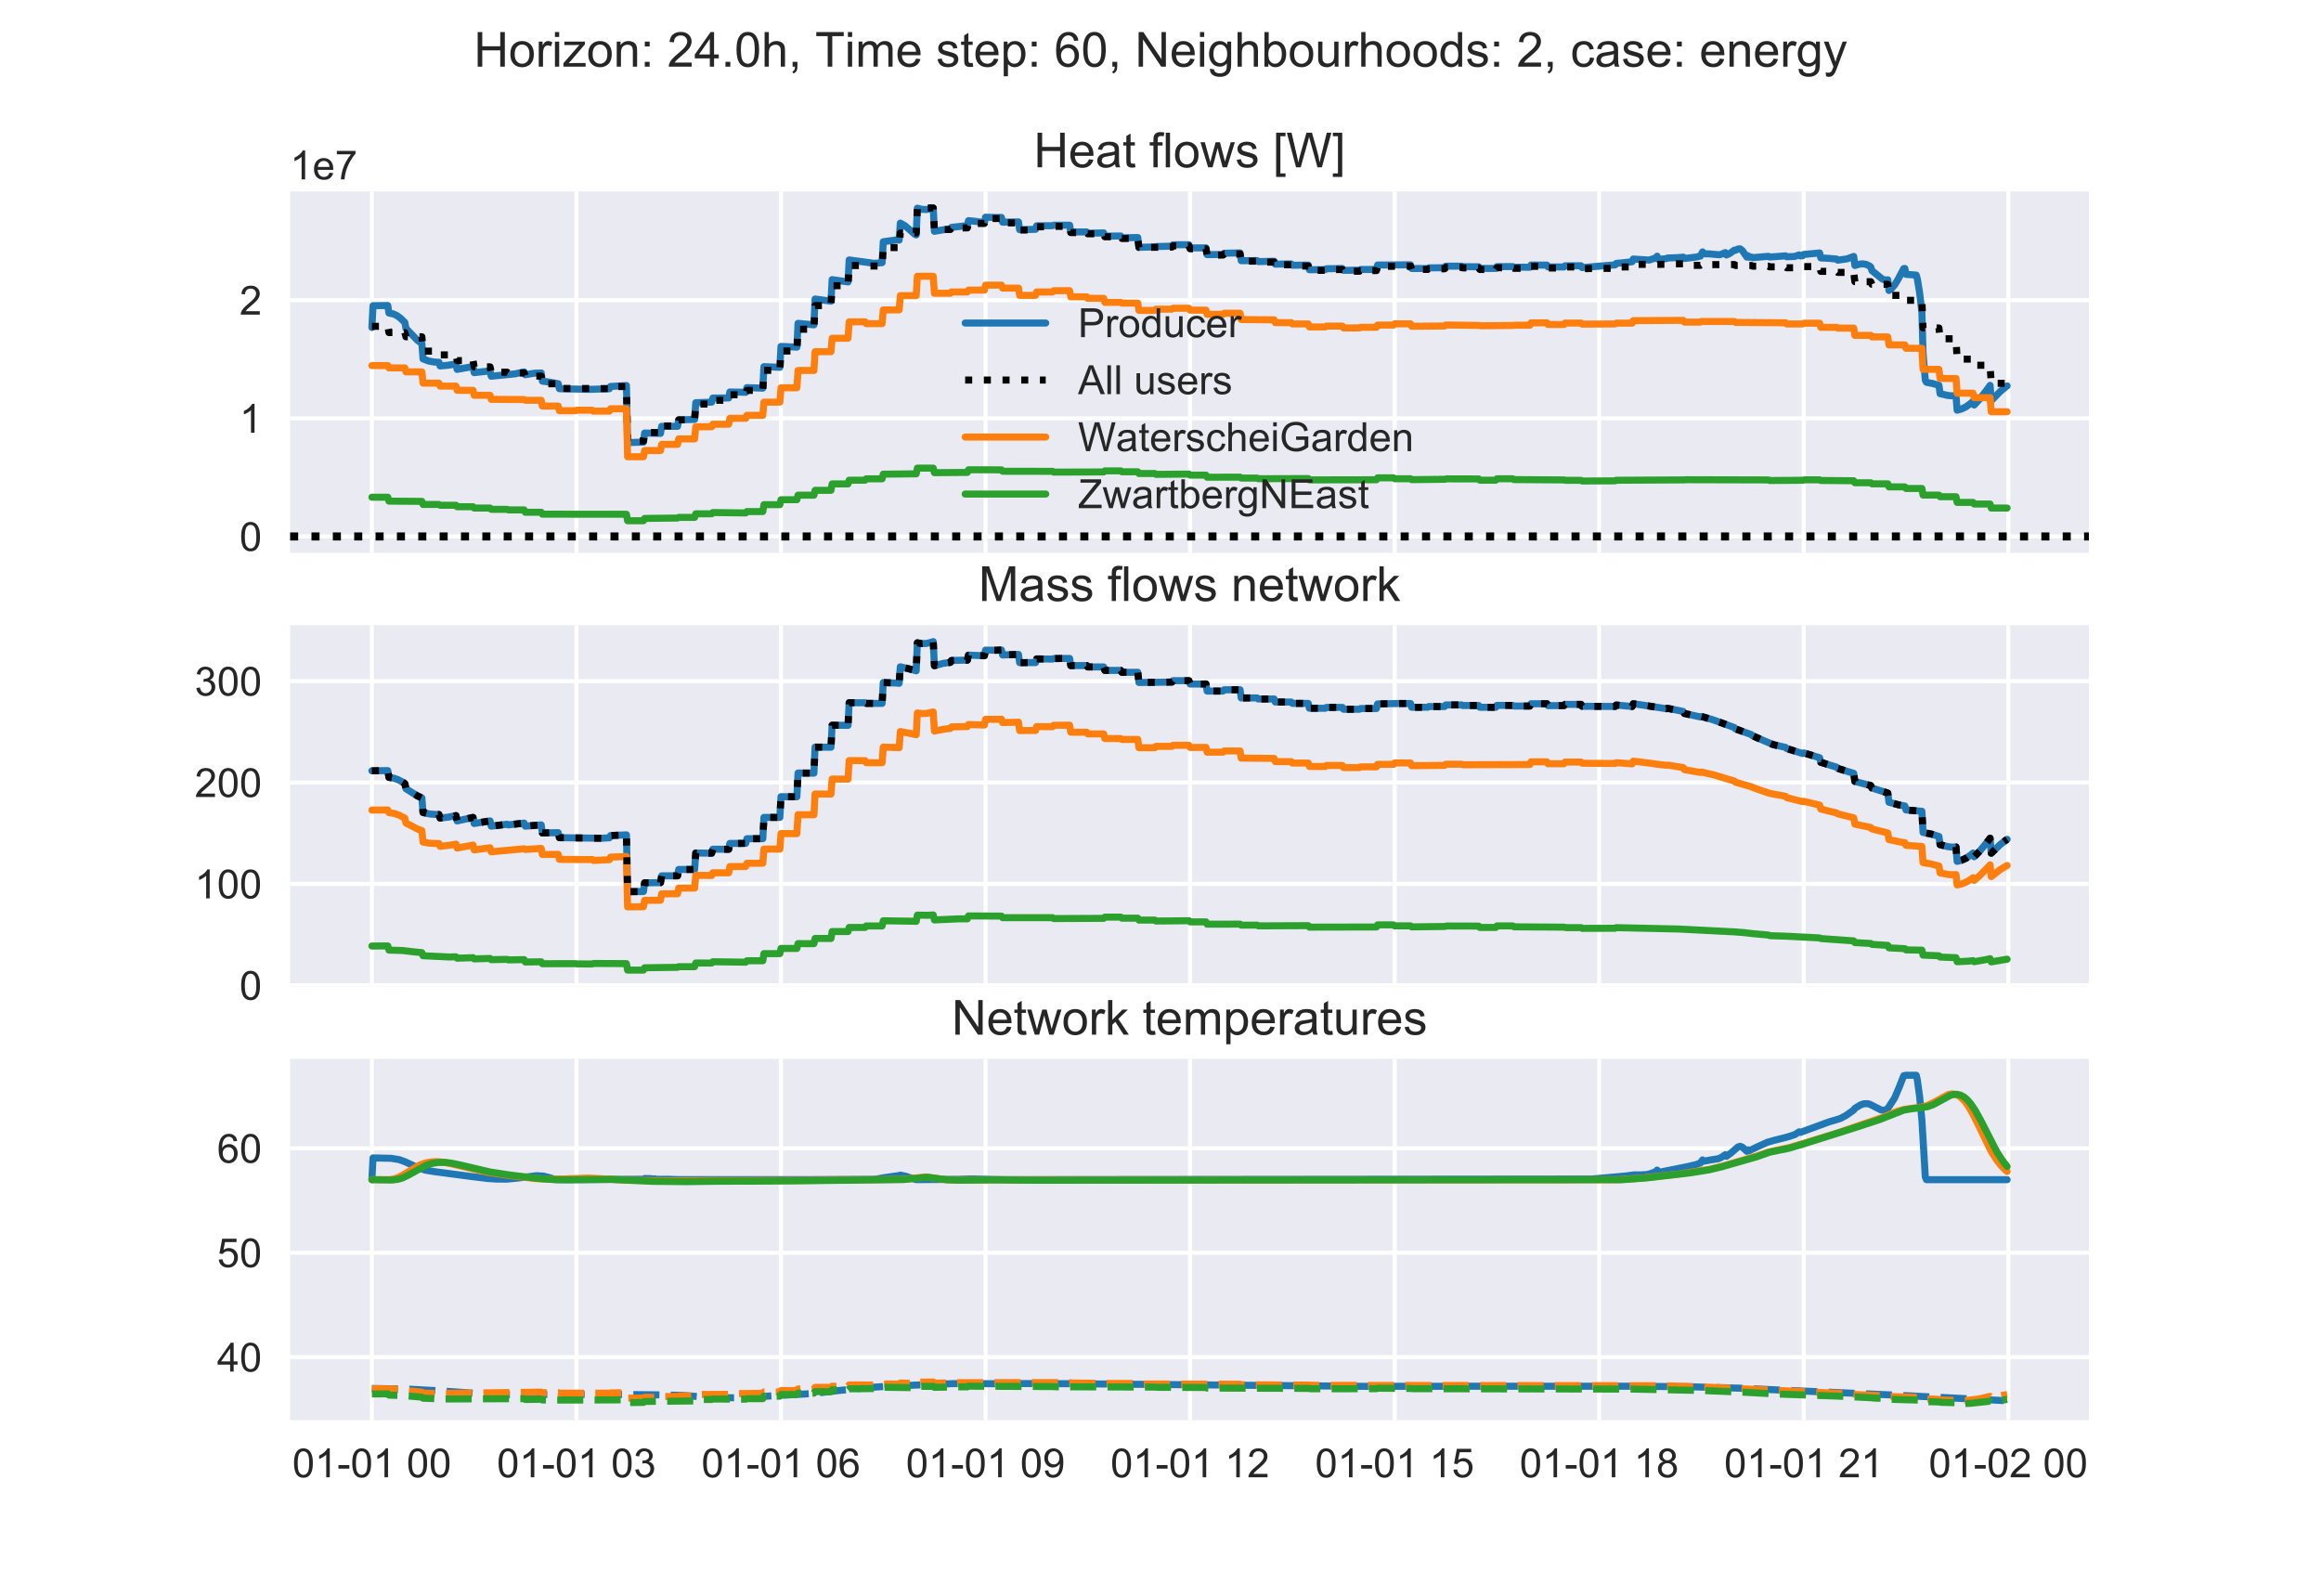 <?xml version="1.0" encoding="utf-8" standalone="no"?>
<!DOCTYPE svg PUBLIC "-//W3C//DTD SVG 1.1//EN"
  "http://www.w3.org/Graphics/SVG/1.1/DTD/svg11.dtd">
<!-- Created with matplotlib (https://matplotlib.org/) -->
<svg height="396pt" version="1.1" viewBox="0 0 576 396" width="576pt" xmlns="http://www.w3.org/2000/svg" xmlns:xlink="http://www.w3.org/1999/xlink">
 <defs>
  <style type="text/css">
*{stroke-linecap:butt;stroke-linejoin:round;}
  </style>
 </defs>
 <g id="figure_1">
  <g id="patch_1">
   <path d="M 0 396 
L 576 396 
L 576 0 
L 0 0 
z
" style="fill:#ffffff;"/>
  </g>
  <g id="axes_1">
   <g id="patch_2">
    <path d="M 72 137.202 
L 518.4 137.202 
L 518.4 47.52 
L 72 47.52 
z
" style="fill:#eaeaf2;"/>
   </g>
   <g id="matplotlib.axis_1">
    <g id="xtick_1">
     <g id="line2d_1">
      <path clip-path="url(#p32c14eefca)" d="M 92.291 137.202 
L 92.291 47.52 
" style="fill:none;stroke:#ffffff;stroke-linecap:round;"/>
     </g>
     <g id="line2d_2"/>
    </g>
    <g id="xtick_2">
     <g id="line2d_3">
      <path clip-path="url(#p32c14eefca)" d="M 143.053 137.202 
L 143.053 47.52 
" style="fill:none;stroke:#ffffff;stroke-linecap:round;"/>
     </g>
     <g id="line2d_4"/>
    </g>
    <g id="xtick_3">
     <g id="line2d_5">
      <path clip-path="url(#p32c14eefca)" d="M 193.816 137.202 
L 193.816 47.52 
" style="fill:none;stroke:#ffffff;stroke-linecap:round;"/>
     </g>
     <g id="line2d_6"/>
    </g>
    <g id="xtick_4">
     <g id="line2d_7">
      <path clip-path="url(#p32c14eefca)" d="M 244.578 137.202 
L 244.578 47.52 
" style="fill:none;stroke:#ffffff;stroke-linecap:round;"/>
     </g>
     <g id="line2d_8"/>
    </g>
    <g id="xtick_5">
     <g id="line2d_9">
      <path clip-path="url(#p32c14eefca)" d="M 295.341 137.202 
L 295.341 47.52 
" style="fill:none;stroke:#ffffff;stroke-linecap:round;"/>
     </g>
     <g id="line2d_10"/>
    </g>
    <g id="xtick_6">
     <g id="line2d_11">
      <path clip-path="url(#p32c14eefca)" d="M 346.104 137.202 
L 346.104 47.52 
" style="fill:none;stroke:#ffffff;stroke-linecap:round;"/>
     </g>
     <g id="line2d_12"/>
    </g>
    <g id="xtick_7">
     <g id="line2d_13">
      <path clip-path="url(#p32c14eefca)" d="M 396.866 137.202 
L 396.866 47.52 
" style="fill:none;stroke:#ffffff;stroke-linecap:round;"/>
     </g>
     <g id="line2d_14"/>
    </g>
    <g id="xtick_8">
     <g id="line2d_15">
      <path clip-path="url(#p32c14eefca)" d="M 447.629 137.202 
L 447.629 47.52 
" style="fill:none;stroke:#ffffff;stroke-linecap:round;"/>
     </g>
     <g id="line2d_16"/>
    </g>
    <g id="xtick_9">
     <g id="line2d_17">
      <path clip-path="url(#p32c14eefca)" d="M 498.391 137.202 
L 498.391 47.52 
" style="fill:none;stroke:#ffffff;stroke-linecap:round;"/>
     </g>
     <g id="line2d_18"/>
    </g>
   </g>
   <g id="matplotlib.axis_2">
    <g id="ytick_1">
     <g id="line2d_19">
      <path clip-path="url(#p32c14eefca)" d="M 72 133.126 
L 518.4 133.126 
" style="fill:none;stroke:#ffffff;stroke-linecap:round;"/>
     </g>
     <g id="line2d_20"/>
     <g id="text_1">
      <!-- 0 -->
      <defs>
       <path d="M 4.156 35.297 
Q 4.156 48 6.766 55.734 
Q 9.375 63.484 14.516 67.672 
Q 19.672 71.875 27.484 71.875 
Q 33.25 71.875 37.594 69.547 
Q 41.938 67.234 44.766 62.859 
Q 47.609 58.5 49.219 52.219 
Q 50.828 45.953 50.828 35.297 
Q 50.828 22.703 48.234 14.969 
Q 45.656 7.234 40.5 3 
Q 35.359 -1.219 27.484 -1.219 
Q 17.141 -1.219 11.234 6.203 
Q 4.156 15.141 4.156 35.297 
z
M 13.188 35.297 
Q 13.188 17.672 17.312 11.828 
Q 21.438 6 27.484 6 
Q 33.547 6 37.672 11.859 
Q 41.797 17.719 41.797 35.297 
Q 41.797 52.984 37.672 58.781 
Q 33.547 64.594 27.391 64.594 
Q 21.344 64.594 17.719 59.469 
Q 13.188 52.938 13.188 35.297 
z
" id="ArialMT-48"/>
      </defs>
      <g style="fill:#262626;" transform="translate(59.439 136.705)scale(0.1 -0.1)">
       <use xlink:href="#ArialMT-48"/>
      </g>
     </g>
    </g>
    <g id="ytick_2">
     <g id="line2d_21">
      <path clip-path="url(#p32c14eefca)" d="M 72 103.811 
L 518.4 103.811 
" style="fill:none;stroke:#ffffff;stroke-linecap:round;"/>
     </g>
     <g id="line2d_22"/>
     <g id="text_2">
      <!-- 1 -->
      <defs>
       <path d="M 37.25 0 
L 28.469 0 
L 28.469 56 
Q 25.297 52.984 20.141 49.953 
Q 14.984 46.922 10.891 45.406 
L 10.891 53.906 
Q 18.266 57.375 23.781 62.297 
Q 29.297 67.234 31.594 71.875 
L 37.25 71.875 
z
" id="ArialMT-49"/>
      </defs>
      <g style="fill:#262626;" transform="translate(59.439 107.39)scale(0.1 -0.1)">
       <use xlink:href="#ArialMT-49"/>
      </g>
     </g>
    </g>
    <g id="ytick_3">
     <g id="line2d_23">
      <path clip-path="url(#p32c14eefca)" d="M 72 74.495 
L 518.4 74.495 
" style="fill:none;stroke:#ffffff;stroke-linecap:round;"/>
     </g>
     <g id="line2d_24"/>
     <g id="text_3">
      <!-- 2 -->
      <defs>
       <path d="M 50.344 8.453 
L 50.344 0 
L 3.031 0 
Q 2.938 3.172 4.047 6.109 
Q 5.859 10.938 9.828 15.625 
Q 13.812 20.312 21.344 26.469 
Q 33.016 36.031 37.109 41.625 
Q 41.219 47.219 41.219 52.203 
Q 41.219 57.422 37.469 61 
Q 33.734 64.594 27.734 64.594 
Q 21.391 64.594 17.578 60.781 
Q 13.766 56.984 13.719 50.25 
L 4.688 51.172 
Q 5.609 61.281 11.656 66.578 
Q 17.719 71.875 27.938 71.875 
Q 38.234 71.875 44.234 66.156 
Q 50.25 60.453 50.25 52 
Q 50.25 47.703 48.484 43.547 
Q 46.734 39.406 42.656 34.812 
Q 38.578 30.219 29.109 22.219 
Q 21.188 15.578 18.938 13.203 
Q 16.703 10.844 15.234 8.453 
z
" id="ArialMT-50"/>
      </defs>
      <g style="fill:#262626;" transform="translate(59.439 78.074)scale(0.1 -0.1)">
       <use xlink:href="#ArialMT-50"/>
      </g>
     </g>
    </g>
    <g id="text_4">
     <!-- 1e7 -->
     <defs>
      <path d="M 42.094 16.703 
L 51.172 15.578 
Q 49.031 7.625 43.219 3.219 
Q 37.406 -1.172 28.375 -1.172 
Q 17 -1.172 10.328 5.828 
Q 3.656 12.844 3.656 25.484 
Q 3.656 38.578 10.391 45.797 
Q 17.141 53.031 27.875 53.031 
Q 38.281 53.031 44.875 45.953 
Q 51.469 38.875 51.469 26.031 
Q 51.469 25.25 51.422 23.688 
L 12.75 23.688 
Q 13.234 15.141 17.578 10.594 
Q 21.922 6.062 28.422 6.062 
Q 33.25 6.062 36.672 8.594 
Q 40.094 11.141 42.094 16.703 
z
M 13.234 30.906 
L 42.188 30.906 
Q 41.609 37.453 38.875 40.719 
Q 34.672 45.797 27.984 45.797 
Q 21.922 45.797 17.797 41.75 
Q 13.672 37.703 13.234 30.906 
z
" id="ArialMT-101"/>
      <path d="M 4.734 62.203 
L 4.734 70.656 
L 51.078 70.656 
L 51.078 63.812 
Q 44.234 56.547 37.516 44.484 
Q 30.812 32.422 27.156 19.672 
Q 24.516 10.688 23.781 0 
L 14.75 0 
Q 14.891 8.453 18.062 20.406 
Q 21.234 32.375 27.172 43.484 
Q 33.109 54.594 39.797 62.203 
z
" id="ArialMT-55"/>
     </defs>
     <g style="fill:#262626;" transform="translate(72 44.52)scale(0.1 -0.1)">
      <use xlink:href="#ArialMT-49"/>
      <use x="55.615" xlink:href="#ArialMT-101"/>
      <use x="111.23" xlink:href="#ArialMT-55"/>
     </g>
    </g>
   </g>
   <g id="line2d_25">
    <path clip-path="url(#p32c14eefca)" d="M 92.291 81.271 
L 92.573 75.859 
L 96.239 75.82 
L 96.521 77.679 
L 97.649 77.919 
L 98.495 78.313 
L 99.341 78.921 
L 100.469 80.022 
L 100.751 81.512 
L 103.571 84.416 
L 104.7 85.264 
L 104.982 89.068 
L 106.392 89.594 
L 107.802 89.847 
L 108.93 89.896 
L 109.212 90.812 
L 111.186 90.64 
L 113.16 90.318 
L 113.442 91.666 
L 117.39 90.958 
L 117.672 92.475 
L 121.056 92.102 
L 121.62 92.053 
L 121.902 93.362 
L 127.825 92.776 
L 130.081 92.293 
L 130.363 92.99 
L 132.619 92.617 
L 134.311 92.549 
L 134.593 94.58 
L 136.003 94.774 
L 138.541 95.224 
L 138.823 96.465 
L 146.438 96.62 
L 151.232 96.467 
L 151.514 95.9 
L 155.462 95.675 
L 155.744 109.824 
L 159.692 109.715 
L 159.974 107.458 
L 163.922 107.544 
L 164.204 105.805 
L 168.153 105.8 
L 168.435 104.202 
L 172.383 104.077 
L 172.665 99.938 
L 176.613 99.794 
L 176.895 98.784 
L 180.843 98.754 
L 181.125 97.276 
L 185.074 97.352 
L 185.356 96.193 
L 189.304 96.321 
L 189.586 90.991 
L 193.534 91.147 
L 193.816 85.965 
L 197.764 86.145 
L 198.046 80.242 
L 201.994 80.61 
L 202.276 74.201 
L 206.225 74.738 
L 206.507 69.387 
L 210.455 69.965 
L 210.737 64.504 
L 216.941 65.349 
L 218.915 65.179 
L 219.197 59.99 
L 222.581 59.518 
L 223.145 59.583 
L 223.427 55.367 
L 224.555 55.998 
L 225.684 56.961 
L 227.094 58.189 
L 227.376 58.293 
L 227.658 51.661 
L 228.786 51.951 
L 229.914 51.993 
L 231.324 51.742 
L 231.606 51.671 
L 231.888 57.403 
L 234.144 57.015 
L 235.836 56.871 
L 236.118 56.423 
L 240.066 55.993 
L 240.348 54.755 
L 242.04 54.922 
L 244.014 55.212 
L 244.296 55.232 
L 244.578 53.9 
L 247.399 53.985 
L 248.527 53.959 
L 248.809 55.133 
L 252.757 55.068 
L 253.039 57.003 
L 256.987 56.905 
L 257.269 56.041 
L 260.935 56.011 
L 261.217 56.011 
L 261.499 55.877 
L 265.448 55.876 
L 265.73 57.575 
L 269.678 57.547 
L 269.96 57.875 
L 273.908 57.797 
L 274.19 58.604 
L 278.138 58.559 
L 278.42 59.009 
L 282.368 58.944 
L 282.65 61.363 
L 286.599 61.282 
L 287.163 61.173 
L 290.829 61.086 
L 291.111 60.749 
L 295.059 60.723 
L 295.341 61.511 
L 299.289 61.51 
L 299.571 63.193 
L 303.519 63.15 
L 303.801 62.844 
L 307.75 62.759 
L 308.032 64.698 
L 311.98 64.667 
L 312.262 64.918 
L 316.21 64.83 
L 316.492 65.552 
L 320.44 65.499 
L 320.722 65.824 
L 324.67 65.779 
L 324.952 66.942 
L 328.901 66.905 
L 329.183 66.691 
L 333.131 66.635 
L 333.413 67.08 
L 337.361 67.059 
L 337.643 66.883 
L 341.591 66.868 
L 341.873 65.768 
L 350.052 65.721 
L 350.334 66.624 
L 354.282 66.648 
L 354.564 66.472 
L 358.512 66.439 
L 358.794 66.053 
L 362.742 66.044 
L 363.024 66.186 
L 366.973 66.201 
L 367.255 66.622 
L 371.203 66.621 
L 371.485 66.17 
L 375.433 66.155 
L 375.715 66.302 
L 379.663 66.321 
L 379.945 65.773 
L 383.893 65.786 
L 384.175 66.239 
L 388.124 66.252 
L 388.406 65.964 
L 392.354 65.952 
L 392.636 66.41 
L 395.174 66.198 
L 399.968 65.791 
L 400.814 65.746 
L 401.096 65.37 
L 402.224 65.26 
L 405.044 64.952 
L 405.326 64.271 
L 405.891 64.317 
L 409.275 64.541 
L 410.967 63.974 
L 411.249 63.57 
L 411.531 64.371 
L 413.505 64.189 
L 413.787 64.03 
L 416.325 63.935 
L 417.735 63.806 
L 418.017 64.154 
L 420.837 63.804 
L 421.401 63.717 
L 421.683 63.553 
L 421.965 63.564 
L 422.529 62.507 
L 422.811 62.975 
L 424.221 63.004 
L 426.76 63.235 
L 427.606 62.916 
L 428.17 62.68 
L 428.452 63.283 
L 429.298 62.887 
L 430.426 62.066 
L 430.708 62.108 
L 431.272 61.797 
L 431.836 61.746 
L 432.4 62.184 
L 432.964 62.994 
L 433.528 63.807 
L 433.81 63.463 
L 434.092 63.844 
L 434.656 63.788 
L 434.938 63.94 
L 438.886 63.604 
L 439.168 63.783 
L 440.578 63.688 
L 443.116 63.49 
L 443.398 63.716 
L 445.372 63.64 
L 446.501 63.251 
L 446.783 63.513 
L 447.347 63.471 
L 447.629 63.15 
L 451.577 62.776 
L 451.859 64.007 
L 453.833 64.11 
L 455.807 64.29 
L 456.089 64.564 
L 458.345 64.249 
L 460.037 63.637 
L 460.319 65.879 
L 461.447 65.547 
L 462.293 65.472 
L 463.139 65.612 
L 463.985 66.022 
L 464.267 66.257 
L 464.549 67.153 
L 467.088 69.216 
L 467.652 69.443 
L 468.216 69.486 
L 468.498 69.428 
L 468.78 72.083 
L 469.344 71.689 
L 470.19 70.706 
L 471.036 69.324 
L 472.446 66.66 
L 472.728 66.618 
L 473.01 68.08 
L 475.266 68.242 
L 475.548 68.26 
L 475.83 69.248 
L 476.394 72.659 
L 476.958 77.482 
L 477.24 87.56 
L 477.804 94.358 
L 478.086 94.861 
L 479.778 95.212 
L 481.188 95.621 
L 481.47 97.695 
L 483.444 98.145 
L 484.572 98.23 
L 485.418 98.151 
L 485.7 101.799 
L 486.829 101.477 
L 487.957 100.914 
L 489.085 100.088 
L 489.649 99.574 
L 489.931 100.508 
L 491.341 98.991 
L 493.033 96.803 
L 493.879 95.634 
L 494.161 99.437 
L 496.417 97.127 
L 497.827 95.96 
L 498.109 95.761 
L 498.109 95.761 
" style="fill:none;stroke:#1f77b4;stroke-linecap:round;stroke-width:1.75;"/>
   </g>
   <g id="line2d_26">
    <path clip-path="url(#p32c14eefca)" d="M 92.291 80.972 
L 96.239 80.972 
L 96.521 82.529 
L 100.469 82.529 
L 100.751 83.58 
L 104.7 83.58 
L 104.982 87.142 
L 108.93 87.142 
L 109.212 88.072 
L 113.16 88.072 
L 113.442 89.482 
L 117.39 89.482 
L 117.672 91.041 
L 121.62 91.041 
L 121.902 92.364 
L 125.851 92.364 
L 126.133 92.556 
L 130.081 92.556 
L 130.363 93.331 
L 134.311 93.331 
L 134.593 95.239 
L 138.541 95.239 
L 138.823 96.397 
L 151.232 96.438 
L 151.514 95.928 
L 155.462 95.928 
L 155.744 109.438 
L 159.692 109.438 
L 159.974 107.332 
L 163.922 107.332 
L 164.204 105.7 
L 168.153 105.7 
L 168.435 104.182 
L 172.383 104.182 
L 172.665 100.277 
L 176.613 100.277 
L 176.895 99.334 
L 180.843 99.334 
L 181.125 97.969 
L 185.074 97.969 
L 185.356 96.877 
L 189.304 96.877 
L 189.586 91.9 
L 193.534 91.9 
L 193.816 87.111 
L 197.764 87.111 
L 198.046 81.695 
L 201.994 81.695 
L 202.276 75.826 
L 206.225 75.826 
L 206.507 70.903 
L 210.455 70.903 
L 210.737 65.899 
L 214.685 65.899 
L 215.249 66.017 
L 218.915 66.017 
L 219.197 61.444 
L 223.145 61.444 
L 223.427 57.818 
L 227.376 57.818 
L 227.658 51.596 
L 231.606 51.596 
L 231.888 56.947 
L 235.836 56.947 
L 236.118 56.559 
L 240.066 56.559 
L 240.348 55.453 
L 244.296 55.453 
L 244.578 54.222 
L 248.527 54.222 
L 248.809 55.309 
L 252.757 55.309 
L 253.039 57.077 
L 256.987 57.077 
L 257.269 56.285 
L 261.217 56.285 
L 261.781 56.169 
L 265.448 56.169 
L 265.73 57.719 
L 269.678 57.719 
L 269.96 58.023 
L 273.908 58.023 
L 274.19 58.758 
L 278.138 58.758 
L 278.42 59.178 
L 282.368 59.178 
L 282.65 61.406 
L 290.829 61.321 
L 291.111 61.015 
L 295.059 61.015 
L 295.341 61.743 
L 299.289 61.743 
L 299.571 63.299 
L 303.519 63.299 
L 303.801 63.023 
L 307.75 63.023 
L 308.032 64.809 
L 311.98 64.809 
L 312.262 65.047 
L 316.21 65.047 
L 316.492 65.714 
L 320.44 65.714 
L 320.722 66.015 
L 324.67 66.015 
L 324.952 67.093 
L 328.901 67.093 
L 329.183 66.899 
L 333.131 66.899 
L 333.413 67.309 
L 337.361 67.309 
L 337.643 67.148 
L 341.591 67.148 
L 341.873 66.13 
L 350.052 66.039 
L 350.334 66.87 
L 354.282 66.87 
L 354.564 66.707 
L 358.512 66.707 
L 358.794 66.353 
L 362.742 66.353 
L 363.024 66.483 
L 366.973 66.483 
L 367.255 66.876 
L 371.203 66.876 
L 371.485 66.454 
L 375.433 66.454 
L 375.715 66.594 
L 379.663 66.594 
L 379.945 66.093 
L 383.893 66.093 
L 384.175 66.507 
L 388.124 66.507 
L 388.406 66.246 
L 392.354 66.246 
L 392.636 66.673 
L 400.814 66.582 
L 401.096 66.245 
L 405.044 66.245 
L 405.326 65.606 
L 413.505 65.594 
L 413.787 65.462 
L 417.735 65.462 
L 418.017 65.849 
L 421.965 65.849 
L 422.247 65.676 
L 430.426 65.645 
L 430.708 65.882 
L 434.656 65.882 
L 434.938 66.055 
L 438.886 66.055 
L 439.168 66.22 
L 443.116 66.22 
L 443.398 66.442 
L 447.347 66.442 
L 447.629 66.159 
L 451.577 66.159 
L 451.859 67.342 
L 455.807 67.342 
L 456.089 67.6 
L 460.037 67.6 
L 460.319 69.9 
L 464.267 69.9 
L 464.549 70.553 
L 468.498 70.553 
L 468.78 73.292 
L 472.728 73.292 
L 473.01 74.526 
L 476.958 74.526 
L 477.24 81.389 
L 481.188 81.389 
L 481.47 84.06 
L 485.418 84.06 
L 485.7 89.114 
L 489.649 89.114 
L 489.931 90.64 
L 493.879 90.64 
L 494.161 95.13 
L 498.109 95.13 
L 498.109 95.13 
" style="fill:none;stroke:#000000;stroke-dasharray:1.75,2.888;stroke-dashoffset:0;stroke-width:1.75;"/>
   </g>
   <g id="line2d_27">
    <path clip-path="url(#p32c14eefca)" d="M 92.291 90.716 
L 96.239 90.716 
L 96.521 91.294 
L 100.469 91.294 
L 100.751 92.287 
L 104.7 92.287 
L 104.982 95.077 
L 108.93 95.077 
L 109.212 95.817 
L 113.16 95.817 
L 113.442 96.859 
L 117.39 96.859 
L 117.672 98.093 
L 121.62 98.093 
L 121.902 99.098 
L 130.081 99.149 
L 130.363 99.334 
L 134.311 99.334 
L 134.593 100.768 
L 138.541 100.768 
L 138.823 101.92 
L 142.771 101.92 
L 143.053 101.796 
L 147.002 101.796 
L 147.284 102.028 
L 151.232 102.028 
L 151.514 101.435 
L 155.462 101.435 
L 155.744 113.341 
L 159.692 113.341 
L 159.974 111.805 
L 163.922 111.805 
L 164.204 110.274 
L 168.153 110.274 
L 168.435 108.913 
L 172.383 108.913 
L 172.665 105.904 
L 176.613 105.904 
L 176.895 105.272 
L 180.843 105.272 
L 181.125 103.808 
L 185.074 103.808 
L 185.356 103.06 
L 189.304 103.06 
L 189.586 99.789 
L 193.534 99.789 
L 193.816 96.229 
L 197.764 96.229 
L 198.046 91.936 
L 201.994 91.936 
L 202.276 87.274 
L 206.225 87.274 
L 206.507 83.937 
L 210.455 83.937 
L 210.737 79.864 
L 214.685 79.864 
L 214.967 80.319 
L 218.915 80.319 
L 219.197 76.904 
L 223.145 76.904 
L 223.427 73.36 
L 227.376 73.36 
L 227.658 68.556 
L 231.606 68.556 
L 231.888 72.779 
L 235.836 72.779 
L 236.118 72.452 
L 240.066 72.452 
L 240.348 71.999 
L 244.296 71.999 
L 244.578 70.755 
L 248.527 70.755 
L 248.809 71.492 
L 252.757 71.492 
L 253.039 73.295 
L 256.987 73.295 
L 257.269 72.446 
L 261.217 72.446 
L 261.499 72.136 
L 265.448 72.136 
L 265.73 73.659 
L 269.678 73.659 
L 269.96 74.032 
L 273.908 74.032 
L 274.19 75.033 
L 278.138 75.033 
L 278.42 75.226 
L 282.368 75.226 
L 282.65 77.025 
L 286.599 77.025 
L 286.881 76.73 
L 290.829 76.73 
L 291.111 76.496 
L 295.059 76.496 
L 295.341 76.963 
L 299.289 76.963 
L 299.571 78.002 
L 303.519 78.002 
L 303.801 77.737 
L 307.75 77.737 
L 308.032 79.299 
L 316.21 79.372 
L 316.492 80.071 
L 320.44 80.071 
L 320.722 80.386 
L 324.67 80.386 
L 324.952 81.132 
L 328.901 81.132 
L 329.183 80.916 
L 333.131 80.916 
L 333.413 81.38 
L 337.361 81.38 
L 337.643 81.218 
L 341.591 81.218 
L 341.873 80.674 
L 345.822 80.674 
L 346.104 80.362 
L 350.052 80.362 
L 350.334 80.964 
L 358.512 80.894 
L 358.794 80.648 
L 366.973 80.758 
L 367.537 80.84 
L 375.433 80.766 
L 375.997 80.704 
L 379.663 80.704 
L 379.945 80.116 
L 383.893 80.116 
L 384.175 80.534 
L 388.124 80.534 
L 388.406 80.172 
L 392.354 80.172 
L 392.636 80.432 
L 400.814 80.387 
L 401.096 80.193 
L 405.044 80.193 
L 405.326 79.571 
L 417.735 79.499 
L 418.017 79.93 
L 421.965 79.93 
L 422.247 79.775 
L 430.426 79.781 
L 430.708 80.005 
L 443.116 80.106 
L 443.398 80.388 
L 447.347 80.388 
L 447.629 80.212 
L 451.577 80.212 
L 451.859 81.237 
L 455.807 81.237 
L 456.089 81.424 
L 460.037 81.424 
L 460.319 83.225 
L 464.267 83.225 
L 464.549 83.61 
L 468.498 83.61 
L 468.78 85.59 
L 472.728 85.59 
L 473.01 86.432 
L 476.958 86.432 
L 477.24 91.658 
L 481.188 91.658 
L 481.47 93.919 
L 485.418 93.919 
L 485.7 97.568 
L 489.649 97.568 
L 489.931 98.688 
L 493.879 98.688 
L 494.161 102.175 
L 498.109 102.175 
L 498.109 102.175 
" style="fill:none;stroke:#ff7f0e;stroke-linecap:round;stroke-width:1.75;"/>
   </g>
   <g id="line2d_28">
    <path clip-path="url(#p32c14eefca)" d="M 92.291 123.382 
L 96.239 123.382 
L 96.521 124.361 
L 104.7 124.419 
L 104.982 125.191 
L 108.93 125.191 
L 109.212 125.381 
L 113.16 125.381 
L 113.442 125.749 
L 117.39 125.749 
L 117.672 126.074 
L 121.62 126.074 
L 121.902 126.392 
L 125.851 126.392 
L 126.133 126.533 
L 130.081 126.533 
L 130.363 127.123 
L 134.311 127.123 
L 134.593 127.597 
L 155.462 127.618 
L 155.744 129.223 
L 159.692 129.223 
L 159.974 128.653 
L 168.153 128.552 
L 168.435 128.395 
L 172.383 128.395 
L 172.665 127.499 
L 176.613 127.499 
L 176.895 127.188 
L 185.074 127.287 
L 185.356 126.944 
L 189.304 126.944 
L 189.586 125.238 
L 193.534 125.238 
L 193.816 124.008 
L 197.764 124.008 
L 198.046 122.884 
L 201.994 122.884 
L 202.276 121.677 
L 206.225 121.677 
L 206.507 120.091 
L 210.455 120.091 
L 210.737 119.16 
L 214.685 119.16 
L 214.967 118.824 
L 218.915 118.824 
L 219.197 117.666 
L 227.376 117.584 
L 227.658 116.166 
L 231.606 116.166 
L 231.888 117.294 
L 240.066 117.233 
L 240.348 116.579 
L 248.527 116.593 
L 248.809 116.943 
L 261.217 116.965 
L 261.499 117.159 
L 273.908 117.116 
L 274.19 116.851 
L 278.138 116.851 
L 278.42 117.078 
L 282.368 117.078 
L 282.65 117.507 
L 286.599 117.507 
L 286.881 117.717 
L 295.059 117.646 
L 295.341 117.906 
L 299.289 117.906 
L 299.571 118.422 
L 307.75 118.411 
L 308.032 118.636 
L 311.98 118.636 
L 312.262 118.801 
L 324.67 118.755 
L 324.952 119.087 
L 341.591 119.056 
L 341.873 118.582 
L 345.822 118.582 
L 346.104 118.803 
L 350.052 118.803 
L 350.334 119.031 
L 358.512 118.939 
L 359.076 118.831 
L 366.973 118.851 
L 367.255 119.162 
L 371.203 119.162 
L 371.485 118.815 
L 375.433 118.815 
L 375.715 119.016 
L 388.124 119.099 
L 388.688 119.2 
L 392.354 119.2 
L 392.636 119.366 
L 400.814 119.322 
L 401.096 119.178 
L 417.735 119.089 
L 418.581 119.045 
L 438.886 119.098 
L 439.168 119.239 
L 447.347 119.181 
L 447.911 119.073 
L 451.577 119.073 
L 451.859 119.231 
L 460.037 119.302 
L 460.319 119.801 
L 464.267 119.801 
L 464.549 120.069 
L 468.498 120.069 
L 468.78 120.827 
L 472.728 120.827 
L 473.01 121.22 
L 476.958 121.22 
L 477.24 122.857 
L 481.188 122.857 
L 481.47 123.267 
L 485.418 123.267 
L 485.7 124.672 
L 489.649 124.672 
L 489.931 125.078 
L 493.879 125.078 
L 494.161 126.08 
L 498.109 126.08 
L 498.109 126.08 
" style="fill:none;stroke:#2ca02c;stroke-linecap:round;stroke-width:1.75;"/>
   </g>
   <g id="line2d_29">
    <path clip-path="url(#p32c14eefca)" d="M 72 133.126 
L 518.4 133.126 
" style="fill:none;stroke:#000000;stroke-dasharray:2,3.3;stroke-dashoffset:0;stroke-width:2;"/>
   </g>
   <g id="patch_3">
    <path d="M 72 137.202 
L 72 47.52 
" style="fill:none;"/>
   </g>
   <g id="patch_4">
    <path d="M 518.4 137.202 
L 518.4 47.52 
" style="fill:none;"/>
   </g>
   <g id="patch_5">
    <path d="M 72 137.202 
L 518.4 137.202 
" style="fill:none;"/>
   </g>
   <g id="patch_6">
    <path d="M 72 47.52 
L 518.4 47.52 
" style="fill:none;"/>
   </g>
   <g id="text_5">
    <!-- Heat flows [W] -->
    <defs>
     <path d="M 8.016 0 
L 8.016 71.578 
L 17.484 71.578 
L 17.484 42.188 
L 54.688 42.188 
L 54.688 71.578 
L 64.156 71.578 
L 64.156 0 
L 54.688 0 
L 54.688 33.734 
L 17.484 33.734 
L 17.484 0 
z
" id="ArialMT-72"/>
     <path d="M 40.438 6.391 
Q 35.547 2.25 31.031 0.531 
Q 26.516 -1.172 21.344 -1.172 
Q 12.797 -1.172 8.203 3 
Q 3.609 7.172 3.609 13.672 
Q 3.609 17.484 5.344 20.625 
Q 7.078 23.781 9.891 25.688 
Q 12.703 27.594 16.219 28.562 
Q 18.797 29.25 24.031 29.891 
Q 34.672 31.156 39.703 32.906 
Q 39.75 34.719 39.75 35.203 
Q 39.75 40.578 37.25 42.781 
Q 33.891 45.75 27.25 45.75 
Q 21.047 45.75 18.094 43.578 
Q 15.141 41.406 13.719 35.891 
L 5.125 37.062 
Q 6.297 42.578 8.984 45.969 
Q 11.672 49.359 16.75 51.188 
Q 21.828 53.031 28.516 53.031 
Q 35.156 53.031 39.297 51.469 
Q 43.453 49.906 45.406 47.531 
Q 47.359 45.172 48.141 41.547 
Q 48.578 39.312 48.578 33.453 
L 48.578 21.734 
Q 48.578 9.469 49.141 6.219 
Q 49.703 2.984 51.375 0 
L 42.188 0 
Q 40.828 2.734 40.438 6.391 
z
M 39.703 26.031 
Q 34.906 24.078 25.344 22.703 
Q 19.922 21.922 17.672 20.938 
Q 15.438 19.969 14.203 18.094 
Q 12.984 16.219 12.984 13.922 
Q 12.984 10.406 15.641 8.062 
Q 18.312 5.719 23.438 5.719 
Q 28.516 5.719 32.469 7.938 
Q 36.422 10.156 38.281 14.016 
Q 39.703 17 39.703 22.797 
z
" id="ArialMT-97"/>
     <path d="M 25.781 7.859 
L 27.047 0.094 
Q 23.344 -0.688 20.406 -0.688 
Q 15.625 -0.688 12.984 0.828 
Q 10.359 2.344 9.281 4.812 
Q 8.203 7.281 8.203 15.188 
L 8.203 45.016 
L 1.766 45.016 
L 1.766 51.859 
L 8.203 51.859 
L 8.203 64.703 
L 16.938 69.969 
L 16.938 51.859 
L 25.781 51.859 
L 25.781 45.016 
L 16.938 45.016 
L 16.938 14.703 
Q 16.938 10.938 17.406 9.859 
Q 17.875 8.797 18.922 8.156 
Q 19.969 7.516 21.922 7.516 
Q 23.391 7.516 25.781 7.859 
z
" id="ArialMT-116"/>
     <path id="ArialMT-32"/>
     <path d="M 8.688 0 
L 8.688 45.016 
L 0.922 45.016 
L 0.922 51.859 
L 8.688 51.859 
L 8.688 57.375 
Q 8.688 62.594 9.625 65.141 
Q 10.891 68.562 14.078 70.672 
Q 17.281 72.797 23.047 72.797 
Q 26.766 72.797 31.25 71.922 
L 29.938 64.266 
Q 27.203 64.75 24.75 64.75 
Q 20.75 64.75 19.094 63.031 
Q 17.438 61.328 17.438 56.641 
L 17.438 51.859 
L 27.547 51.859 
L 27.547 45.016 
L 17.438 45.016 
L 17.438 0 
z
" id="ArialMT-102"/>
     <path d="M 6.391 0 
L 6.391 71.578 
L 15.188 71.578 
L 15.188 0 
z
" id="ArialMT-108"/>
     <path d="M 3.328 25.922 
Q 3.328 40.328 11.328 47.266 
Q 18.016 53.031 27.641 53.031 
Q 38.328 53.031 45.109 46.016 
Q 51.906 39.016 51.906 26.656 
Q 51.906 16.656 48.906 10.906 
Q 45.906 5.172 40.156 2 
Q 34.422 -1.172 27.641 -1.172 
Q 16.75 -1.172 10.031 5.812 
Q 3.328 12.797 3.328 25.922 
z
M 12.359 25.922 
Q 12.359 15.969 16.703 11.016 
Q 21.047 6.062 27.641 6.062 
Q 34.188 6.062 38.531 11.031 
Q 42.875 16.016 42.875 26.219 
Q 42.875 35.844 38.5 40.797 
Q 34.125 45.75 27.641 45.75 
Q 21.047 45.75 16.703 40.812 
Q 12.359 35.891 12.359 25.922 
z
" id="ArialMT-111"/>
     <path d="M 16.156 0 
L 0.297 51.859 
L 9.375 51.859 
L 17.625 21.922 
L 20.703 10.797 
Q 20.906 11.625 23.391 21.484 
L 31.641 51.859 
L 40.672 51.859 
L 48.438 21.781 
L 51.031 11.859 
L 54 21.875 
L 62.891 51.859 
L 71.438 51.859 
L 55.219 0 
L 46.094 0 
L 37.844 31.062 
L 35.844 39.891 
L 25.344 0 
z
" id="ArialMT-119"/>
     <path d="M 3.078 15.484 
L 11.766 16.844 
Q 12.5 11.625 15.844 8.844 
Q 19.188 6.062 25.203 6.062 
Q 31.25 6.062 34.172 8.516 
Q 37.109 10.984 37.109 14.312 
Q 37.109 17.281 34.516 19 
Q 32.719 20.172 25.531 21.969 
Q 15.875 24.422 12.141 26.203 
Q 8.406 27.984 6.469 31.125 
Q 4.547 34.281 4.547 38.094 
Q 4.547 41.547 6.125 44.5 
Q 7.719 47.469 10.453 49.422 
Q 12.5 50.922 16.031 51.969 
Q 19.578 53.031 23.641 53.031 
Q 29.734 53.031 34.344 51.266 
Q 38.969 49.516 41.156 46.5 
Q 43.359 43.5 44.188 38.484 
L 35.594 37.312 
Q 35.016 41.312 32.203 43.547 
Q 29.391 45.797 24.266 45.797 
Q 18.219 45.797 15.625 43.797 
Q 13.031 41.797 13.031 39.109 
Q 13.031 37.406 14.109 36.031 
Q 15.188 34.625 17.484 33.688 
Q 18.797 33.203 25.25 31.453 
Q 34.578 28.953 38.25 27.359 
Q 41.938 25.781 44.031 22.75 
Q 46.141 19.734 46.141 15.234 
Q 46.141 10.844 43.578 6.953 
Q 41.016 3.078 36.172 0.953 
Q 31.344 -1.172 25.25 -1.172 
Q 15.141 -1.172 9.844 3.031 
Q 4.547 7.234 3.078 15.484 
z
" id="ArialMT-115"/>
     <path d="M 6.781 -19.875 
L 6.781 71.578 
L 26.172 71.578 
L 26.172 64.312 
L 15.578 64.312 
L 15.578 -12.594 
L 26.172 -12.594 
L 26.172 -19.875 
z
" id="ArialMT-91"/>
     <path d="M 20.219 0 
L 1.219 71.578 
L 10.938 71.578 
L 21.828 24.656 
Q 23.578 17.281 24.859 10.016 
Q 27.594 21.484 28.078 23.25 
L 41.703 71.578 
L 53.125 71.578 
L 63.375 35.359 
Q 67.234 21.875 68.953 10.016 
Q 70.312 16.797 72.516 25.594 
L 83.734 71.578 
L 93.266 71.578 
L 73.641 0 
L 64.5 0 
L 49.422 54.547 
Q 47.516 61.375 47.172 62.938 
Q 46.047 58.016 45.062 54.547 
L 29.891 0 
z
" id="ArialMT-87"/>
     <path d="M 21.297 -19.875 
L 1.906 -19.875 
L 1.906 -12.594 
L 12.5 -12.594 
L 12.5 64.312 
L 1.906 64.312 
L 1.906 71.578 
L 21.297 71.578 
z
" id="ArialMT-93"/>
    </defs>
    <g style="fill:#262626;" transform="translate(256.526 41.52)scale(0.12 -0.12)">
     <use xlink:href="#ArialMT-72"/>
     <use x="72.217" xlink:href="#ArialMT-101"/>
     <use x="127.832" xlink:href="#ArialMT-97"/>
     <use x="183.447" xlink:href="#ArialMT-116"/>
     <use x="211.23" xlink:href="#ArialMT-32"/>
     <use x="239.014" xlink:href="#ArialMT-102"/>
     <use x="266.797" xlink:href="#ArialMT-108"/>
     <use x="289.014" xlink:href="#ArialMT-111"/>
     <use x="344.629" xlink:href="#ArialMT-119"/>
     <use x="416.846" xlink:href="#ArialMT-115"/>
     <use x="466.846" xlink:href="#ArialMT-32"/>
     <use x="494.629" xlink:href="#ArialMT-91"/>
     <use x="522.412" xlink:href="#ArialMT-87"/>
     <use x="616.797" xlink:href="#ArialMT-93"/>
    </g>
   </g>
   <g id="legend_1">
    <g id="line2d_30">
     <path d="M 239.52 80.162 
L 259.52 80.162 
" style="fill:none;stroke:#1f77b4;stroke-linecap:round;stroke-width:1.75;"/>
    </g>
    <g id="line2d_31"/>
    <g id="text_6">
     <!-- Producer -->
     <defs>
      <path d="M 7.719 0 
L 7.719 71.578 
L 34.719 71.578 
Q 41.844 71.578 45.609 70.906 
Q 50.875 70.016 54.438 67.547 
Q 58.016 65.094 60.188 60.641 
Q 62.359 56.203 62.359 50.875 
Q 62.359 41.75 56.547 35.422 
Q 50.734 29.109 35.547 29.109 
L 17.188 29.109 
L 17.188 0 
z
M 17.188 37.547 
L 35.688 37.547 
Q 44.875 37.547 48.734 40.969 
Q 52.594 44.391 52.594 50.594 
Q 52.594 55.078 50.312 58.266 
Q 48.047 61.469 44.344 62.5 
Q 41.938 63.141 35.5 63.141 
L 17.188 63.141 
z
" id="ArialMT-80"/>
      <path d="M 6.5 0 
L 6.5 51.859 
L 14.406 51.859 
L 14.406 44 
Q 17.438 49.516 20 51.266 
Q 22.562 53.031 25.641 53.031 
Q 30.078 53.031 34.672 50.203 
L 31.641 42.047 
Q 28.422 43.953 25.203 43.953 
Q 22.312 43.953 20.016 42.219 
Q 17.719 40.484 16.75 37.406 
Q 15.281 32.719 15.281 27.156 
L 15.281 0 
z
" id="ArialMT-114"/>
      <path d="M 40.234 0 
L 40.234 6.547 
Q 35.297 -1.172 25.734 -1.172 
Q 19.531 -1.172 14.328 2.25 
Q 9.125 5.672 6.266 11.797 
Q 3.422 17.922 3.422 25.875 
Q 3.422 33.641 6 39.969 
Q 8.594 46.297 13.766 49.656 
Q 18.953 53.031 25.344 53.031 
Q 30.031 53.031 33.688 51.047 
Q 37.359 49.078 39.656 45.906 
L 39.656 71.578 
L 48.391 71.578 
L 48.391 0 
z
M 12.453 25.875 
Q 12.453 15.922 16.641 10.984 
Q 20.844 6.062 26.562 6.062 
Q 32.328 6.062 36.344 10.766 
Q 40.375 15.484 40.375 25.141 
Q 40.375 35.797 36.266 40.766 
Q 32.172 45.75 26.172 45.75 
Q 20.312 45.75 16.375 40.969 
Q 12.453 36.188 12.453 25.875 
z
" id="ArialMT-100"/>
      <path d="M 40.578 0 
L 40.578 7.625 
Q 34.516 -1.172 24.125 -1.172 
Q 19.531 -1.172 15.547 0.578 
Q 11.578 2.344 9.641 5 
Q 7.719 7.672 6.938 11.531 
Q 6.391 14.109 6.391 19.734 
L 6.391 51.859 
L 15.188 51.859 
L 15.188 23.094 
Q 15.188 16.219 15.719 13.812 
Q 16.547 10.359 19.234 8.375 
Q 21.922 6.391 25.875 6.391 
Q 29.828 6.391 33.297 8.422 
Q 36.766 10.453 38.203 13.938 
Q 39.656 17.438 39.656 24.078 
L 39.656 51.859 
L 48.438 51.859 
L 48.438 0 
z
" id="ArialMT-117"/>
      <path d="M 40.438 19 
L 49.078 17.875 
Q 47.656 8.938 41.812 3.875 
Q 35.984 -1.172 27.484 -1.172 
Q 16.844 -1.172 10.375 5.781 
Q 3.906 12.75 3.906 25.734 
Q 3.906 34.125 6.688 40.422 
Q 9.469 46.734 15.156 49.875 
Q 20.844 53.031 27.547 53.031 
Q 35.984 53.031 41.359 48.75 
Q 46.734 44.484 48.25 36.625 
L 39.703 35.297 
Q 38.484 40.531 35.375 43.156 
Q 32.281 45.797 27.875 45.797 
Q 21.234 45.797 17.078 41.031 
Q 12.938 36.281 12.938 25.984 
Q 12.938 15.531 16.938 10.797 
Q 20.953 6.062 27.391 6.062 
Q 32.562 6.062 36.031 9.234 
Q 39.5 12.406 40.438 19 
z
" id="ArialMT-99"/>
     </defs>
     <g style="fill:#262626;" transform="translate(267.52 83.662)scale(0.1 -0.1)">
      <use xlink:href="#ArialMT-80"/>
      <use x="66.699" xlink:href="#ArialMT-114"/>
      <use x="100" xlink:href="#ArialMT-111"/>
      <use x="155.615" xlink:href="#ArialMT-100"/>
      <use x="211.23" xlink:href="#ArialMT-117"/>
      <use x="266.846" xlink:href="#ArialMT-99"/>
      <use x="316.846" xlink:href="#ArialMT-101"/>
      <use x="372.461" xlink:href="#ArialMT-114"/>
     </g>
    </g>
    <g id="line2d_32">
     <path d="M 239.52 94.307 
L 259.52 94.307 
" style="fill:none;stroke:#000000;stroke-dasharray:1.75,2.888;stroke-dashoffset:0;stroke-width:1.75;"/>
    </g>
    <g id="line2d_33"/>
    <g id="text_7">
     <!-- All users -->
     <defs>
      <path d="M -0.141 0 
L 27.344 71.578 
L 37.547 71.578 
L 66.844 0 
L 56.062 0 
L 47.703 21.688 
L 17.781 21.688 
L 9.906 0 
z
M 20.516 29.391 
L 44.781 29.391 
L 37.312 49.219 
Q 33.891 58.25 32.234 64.062 
Q 30.859 57.172 28.375 50.391 
z
" id="ArialMT-65"/>
     </defs>
     <g style="fill:#262626;" transform="translate(267.52 97.807)scale(0.1 -0.1)">
      <use xlink:href="#ArialMT-65"/>
      <use x="66.699" xlink:href="#ArialMT-108"/>
      <use x="88.916" xlink:href="#ArialMT-108"/>
      <use x="111.133" xlink:href="#ArialMT-32"/>
      <use x="138.916" xlink:href="#ArialMT-117"/>
      <use x="194.531" xlink:href="#ArialMT-115"/>
      <use x="244.531" xlink:href="#ArialMT-101"/>
      <use x="300.146" xlink:href="#ArialMT-114"/>
      <use x="333.447" xlink:href="#ArialMT-115"/>
     </g>
    </g>
    <g id="line2d_34">
     <path d="M 239.52 108.452 
L 259.52 108.452 
" style="fill:none;stroke:#ff7f0e;stroke-linecap:round;stroke-width:1.75;"/>
    </g>
    <g id="line2d_35"/>
    <g id="text_8">
     <!-- WaterscheiGarden -->
     <defs>
      <path d="M 6.594 0 
L 6.594 71.578 
L 15.375 71.578 
L 15.375 45.906 
Q 21.531 53.031 30.906 53.031 
Q 36.672 53.031 40.922 50.75 
Q 45.172 48.484 47 44.484 
Q 48.828 40.484 48.828 32.859 
L 48.828 0 
L 40.047 0 
L 40.047 32.859 
Q 40.047 39.453 37.188 42.453 
Q 34.328 45.453 29.109 45.453 
Q 25.203 45.453 21.75 43.422 
Q 18.312 41.406 16.844 37.938 
Q 15.375 34.469 15.375 28.375 
L 15.375 0 
z
" id="ArialMT-104"/>
      <path d="M 6.641 61.469 
L 6.641 71.578 
L 15.438 71.578 
L 15.438 61.469 
z
M 6.641 0 
L 6.641 51.859 
L 15.438 51.859 
L 15.438 0 
z
" id="ArialMT-105"/>
      <path d="M 41.219 28.078 
L 41.219 36.469 
L 71.531 36.531 
L 71.531 9.969 
Q 64.547 4.391 57.125 1.578 
Q 49.703 -1.219 41.891 -1.219 
Q 31.344 -1.219 22.719 3.297 
Q 14.109 7.812 9.719 16.359 
Q 5.328 24.906 5.328 35.453 
Q 5.328 45.906 9.688 54.953 
Q 14.062 64.016 22.266 68.406 
Q 30.469 72.797 41.156 72.797 
Q 48.922 72.797 55.188 70.281 
Q 61.469 67.781 65.031 63.281 
Q 68.609 58.797 70.453 51.562 
L 61.922 49.219 
Q 60.297 54.688 57.906 57.812 
Q 55.516 60.938 51.062 62.812 
Q 46.625 64.703 41.219 64.703 
Q 34.719 64.703 29.984 62.719 
Q 25.25 60.75 22.344 57.516 
Q 19.438 54.297 17.828 50.438 
Q 15.094 43.797 15.094 36.031 
Q 15.094 26.469 18.391 20.016 
Q 21.688 13.578 27.984 10.453 
Q 34.281 7.328 41.359 7.328 
Q 47.516 7.328 53.375 9.688 
Q 59.234 12.062 62.25 14.75 
L 62.25 28.078 
z
" id="ArialMT-71"/>
      <path d="M 6.594 0 
L 6.594 51.859 
L 14.5 51.859 
L 14.5 44.484 
Q 20.219 53.031 31 53.031 
Q 35.688 53.031 39.625 51.344 
Q 43.562 49.656 45.516 46.922 
Q 47.469 44.188 48.25 40.438 
Q 48.734 37.984 48.734 31.891 
L 48.734 0 
L 39.938 0 
L 39.938 31.547 
Q 39.938 36.922 38.906 39.578 
Q 37.891 42.234 35.281 43.812 
Q 32.672 45.406 29.156 45.406 
Q 23.531 45.406 19.453 41.844 
Q 15.375 38.281 15.375 28.328 
L 15.375 0 
z
" id="ArialMT-110"/>
     </defs>
     <g style="fill:#262626;" transform="translate(267.52 111.952)scale(0.1 -0.1)">
      <use xlink:href="#ArialMT-87"/>
      <use x="94.338" xlink:href="#ArialMT-97"/>
      <use x="149.953" xlink:href="#ArialMT-116"/>
      <use x="177.736" xlink:href="#ArialMT-101"/>
      <use x="233.352" xlink:href="#ArialMT-114"/>
      <use x="266.652" xlink:href="#ArialMT-115"/>
      <use x="316.652" xlink:href="#ArialMT-99"/>
      <use x="366.652" xlink:href="#ArialMT-104"/>
      <use x="422.268" xlink:href="#ArialMT-101"/>
      <use x="477.883" xlink:href="#ArialMT-105"/>
      <use x="500.1" xlink:href="#ArialMT-71"/>
      <use x="577.883" xlink:href="#ArialMT-97"/>
      <use x="633.498" xlink:href="#ArialMT-114"/>
      <use x="666.799" xlink:href="#ArialMT-100"/>
      <use x="722.414" xlink:href="#ArialMT-101"/>
      <use x="778.029" xlink:href="#ArialMT-110"/>
     </g>
    </g>
    <g id="line2d_36">
     <path d="M 239.52 122.598 
L 259.52 122.598 
" style="fill:none;stroke:#2ca02c;stroke-linecap:round;stroke-width:1.75;"/>
    </g>
    <g id="line2d_37"/>
    <g id="text_9">
     <!-- ZwartbergNEast -->
     <defs>
      <path d="M 2 0 
L 2 8.797 
L 38.672 54.641 
Q 42.578 59.516 46.094 63.141 
L 6.156 63.141 
L 6.156 71.578 
L 57.422 71.578 
L 57.422 63.141 
L 17.234 13.484 
L 12.891 8.453 
L 58.594 8.453 
L 58.594 0 
z
" id="ArialMT-90"/>
      <path d="M 14.703 0 
L 6.547 0 
L 6.547 71.578 
L 15.328 71.578 
L 15.328 46.047 
Q 20.906 53.031 29.547 53.031 
Q 34.328 53.031 38.594 51.094 
Q 42.875 49.172 45.625 45.672 
Q 48.391 42.188 49.953 37.25 
Q 51.516 32.328 51.516 26.703 
Q 51.516 13.375 44.922 6.094 
Q 38.328 -1.172 29.109 -1.172 
Q 19.922 -1.172 14.703 6.5 
z
M 14.594 26.312 
Q 14.594 17 17.141 12.844 
Q 21.297 6.062 28.375 6.062 
Q 34.125 6.062 38.328 11.062 
Q 42.531 16.062 42.531 25.984 
Q 42.531 36.141 38.5 40.969 
Q 34.469 45.797 28.766 45.797 
Q 23 45.797 18.797 40.797 
Q 14.594 35.797 14.594 26.312 
z
" id="ArialMT-98"/>
      <path d="M 4.984 -4.297 
L 13.531 -5.562 
Q 14.062 -9.516 16.5 -11.328 
Q 19.781 -13.766 25.438 -13.766 
Q 31.547 -13.766 34.859 -11.328 
Q 38.188 -8.891 39.359 -4.5 
Q 40.047 -1.812 39.984 6.781 
Q 34.234 0 25.641 0 
Q 14.938 0 9.078 7.719 
Q 3.219 15.438 3.219 26.219 
Q 3.219 33.641 5.906 39.906 
Q 8.594 46.188 13.688 49.609 
Q 18.797 53.031 25.688 53.031 
Q 34.859 53.031 40.828 45.609 
L 40.828 51.859 
L 48.922 51.859 
L 48.922 7.031 
Q 48.922 -5.078 46.453 -10.125 
Q 44 -15.188 38.641 -18.109 
Q 33.297 -21.047 25.484 -21.047 
Q 16.219 -21.047 10.5 -16.875 
Q 4.781 -12.703 4.984 -4.297 
z
M 12.25 26.859 
Q 12.25 16.656 16.297 11.969 
Q 20.359 7.281 26.469 7.281 
Q 32.516 7.281 36.609 11.938 
Q 40.719 16.609 40.719 26.562 
Q 40.719 36.078 36.5 40.906 
Q 32.281 45.75 26.312 45.75 
Q 20.453 45.75 16.344 40.984 
Q 12.25 36.234 12.25 26.859 
z
" id="ArialMT-103"/>
      <path d="M 7.625 0 
L 7.625 71.578 
L 17.328 71.578 
L 54.938 15.375 
L 54.938 71.578 
L 64.016 71.578 
L 64.016 0 
L 54.297 0 
L 16.703 56.25 
L 16.703 0 
z
" id="ArialMT-78"/>
      <path d="M 7.906 0 
L 7.906 71.578 
L 59.672 71.578 
L 59.672 63.141 
L 17.391 63.141 
L 17.391 41.219 
L 56.984 41.219 
L 56.984 32.812 
L 17.391 32.812 
L 17.391 8.453 
L 61.328 8.453 
L 61.328 0 
z
" id="ArialMT-69"/>
     </defs>
     <g style="fill:#262626;" transform="translate(267.52 126.098)scale(0.1 -0.1)">
      <use xlink:href="#ArialMT-90"/>
      <use x="61.084" xlink:href="#ArialMT-119"/>
      <use x="133.301" xlink:href="#ArialMT-97"/>
      <use x="188.916" xlink:href="#ArialMT-114"/>
      <use x="222.217" xlink:href="#ArialMT-116"/>
      <use x="250" xlink:href="#ArialMT-98"/>
      <use x="305.615" xlink:href="#ArialMT-101"/>
      <use x="361.23" xlink:href="#ArialMT-114"/>
      <use x="394.531" xlink:href="#ArialMT-103"/>
      <use x="450.146" xlink:href="#ArialMT-78"/>
      <use x="522.363" xlink:href="#ArialMT-69"/>
      <use x="589.062" xlink:href="#ArialMT-97"/>
      <use x="644.678" xlink:href="#ArialMT-115"/>
      <use x="694.678" xlink:href="#ArialMT-116"/>
     </g>
    </g>
   </g>
  </g>
  <g id="axes_2">
   <g id="patch_7">
    <path d="M 72 244.821 
L 518.4 244.821 
L 518.4 155.139 
L 72 155.139 
z
" style="fill:#eaeaf2;"/>
   </g>
   <g id="matplotlib.axis_3">
    <g id="xtick_10">
     <g id="line2d_38">
      <path clip-path="url(#p63a86af0bf)" d="M 92.291 244.821 
L 92.291 155.139 
" style="fill:none;stroke:#ffffff;stroke-linecap:round;"/>
     </g>
     <g id="line2d_39"/>
    </g>
    <g id="xtick_11">
     <g id="line2d_40">
      <path clip-path="url(#p63a86af0bf)" d="M 143.053 244.821 
L 143.053 155.139 
" style="fill:none;stroke:#ffffff;stroke-linecap:round;"/>
     </g>
     <g id="line2d_41"/>
    </g>
    <g id="xtick_12">
     <g id="line2d_42">
      <path clip-path="url(#p63a86af0bf)" d="M 193.816 244.821 
L 193.816 155.139 
" style="fill:none;stroke:#ffffff;stroke-linecap:round;"/>
     </g>
     <g id="line2d_43"/>
    </g>
    <g id="xtick_13">
     <g id="line2d_44">
      <path clip-path="url(#p63a86af0bf)" d="M 244.578 244.821 
L 244.578 155.139 
" style="fill:none;stroke:#ffffff;stroke-linecap:round;"/>
     </g>
     <g id="line2d_45"/>
    </g>
    <g id="xtick_14">
     <g id="line2d_46">
      <path clip-path="url(#p63a86af0bf)" d="M 295.341 244.821 
L 295.341 155.139 
" style="fill:none;stroke:#ffffff;stroke-linecap:round;"/>
     </g>
     <g id="line2d_47"/>
    </g>
    <g id="xtick_15">
     <g id="line2d_48">
      <path clip-path="url(#p63a86af0bf)" d="M 346.104 244.821 
L 346.104 155.139 
" style="fill:none;stroke:#ffffff;stroke-linecap:round;"/>
     </g>
     <g id="line2d_49"/>
    </g>
    <g id="xtick_16">
     <g id="line2d_50">
      <path clip-path="url(#p63a86af0bf)" d="M 396.866 244.821 
L 396.866 155.139 
" style="fill:none;stroke:#ffffff;stroke-linecap:round;"/>
     </g>
     <g id="line2d_51"/>
    </g>
    <g id="xtick_17">
     <g id="line2d_52">
      <path clip-path="url(#p63a86af0bf)" d="M 447.629 244.821 
L 447.629 155.139 
" style="fill:none;stroke:#ffffff;stroke-linecap:round;"/>
     </g>
     <g id="line2d_53"/>
    </g>
    <g id="xtick_18">
     <g id="line2d_54">
      <path clip-path="url(#p63a86af0bf)" d="M 498.391 244.821 
L 498.391 155.139 
" style="fill:none;stroke:#ffffff;stroke-linecap:round;"/>
     </g>
     <g id="line2d_55"/>
    </g>
   </g>
   <g id="matplotlib.axis_4">
    <g id="ytick_4">
     <g id="line2d_56">
      <path clip-path="url(#p63a86af0bf)" d="M 72 244.511 
L 518.4 244.511 
" style="fill:none;stroke:#ffffff;stroke-linecap:round;"/>
     </g>
     <g id="line2d_57"/>
     <g id="text_10">
      <!-- 0 -->
      <g style="fill:#262626;" transform="translate(59.439 248.09)scale(0.1 -0.1)">
       <use xlink:href="#ArialMT-48"/>
      </g>
     </g>
    </g>
    <g id="ytick_5">
     <g id="line2d_58">
      <path clip-path="url(#p63a86af0bf)" d="M 72 219.353 
L 518.4 219.353 
" style="fill:none;stroke:#ffffff;stroke-linecap:round;"/>
     </g>
     <g id="line2d_59"/>
     <g id="text_11">
      <!-- 100 -->
      <g style="fill:#262626;" transform="translate(48.317 222.932)scale(0.1 -0.1)">
       <use xlink:href="#ArialMT-49"/>
       <use x="55.615" xlink:href="#ArialMT-48"/>
       <use x="111.23" xlink:href="#ArialMT-48"/>
      </g>
     </g>
    </g>
    <g id="ytick_6">
     <g id="line2d_60">
      <path clip-path="url(#p63a86af0bf)" d="M 72 194.195 
L 518.4 194.195 
" style="fill:none;stroke:#ffffff;stroke-linecap:round;"/>
     </g>
     <g id="line2d_61"/>
     <g id="text_12">
      <!-- 200 -->
      <g style="fill:#262626;" transform="translate(48.317 197.774)scale(0.1 -0.1)">
       <use xlink:href="#ArialMT-50"/>
       <use x="55.615" xlink:href="#ArialMT-48"/>
       <use x="111.23" xlink:href="#ArialMT-48"/>
      </g>
     </g>
    </g>
    <g id="ytick_7">
     <g id="line2d_62">
      <path clip-path="url(#p63a86af0bf)" d="M 72 169.037 
L 518.4 169.037 
" style="fill:none;stroke:#ffffff;stroke-linecap:round;"/>
     </g>
     <g id="line2d_63"/>
     <g id="text_13">
      <!-- 300 -->
      <defs>
       <path d="M 4.203 18.891 
L 12.984 20.062 
Q 14.5 12.594 18.141 9.297 
Q 21.781 6 27 6 
Q 33.203 6 37.469 10.297 
Q 41.75 14.594 41.75 20.953 
Q 41.75 27 37.797 30.922 
Q 33.844 34.859 27.734 34.859 
Q 25.25 34.859 21.531 33.891 
L 22.516 41.609 
Q 23.391 41.5 23.922 41.5 
Q 29.547 41.5 34.031 44.422 
Q 38.531 47.359 38.531 53.469 
Q 38.531 58.297 35.25 61.469 
Q 31.984 64.656 26.812 64.656 
Q 21.688 64.656 18.266 61.422 
Q 14.844 58.203 13.875 51.766 
L 5.078 53.328 
Q 6.688 62.156 12.391 67.016 
Q 18.109 71.875 26.609 71.875 
Q 32.469 71.875 37.391 69.359 
Q 42.328 66.844 44.938 62.5 
Q 47.562 58.156 47.562 53.266 
Q 47.562 48.641 45.062 44.828 
Q 42.578 41.016 37.703 38.766 
Q 44.047 37.312 47.562 32.688 
Q 51.078 28.078 51.078 21.141 
Q 51.078 11.766 44.234 5.25 
Q 37.406 -1.266 26.953 -1.266 
Q 17.531 -1.266 11.297 4.344 
Q 5.078 9.969 4.203 18.891 
z
" id="ArialMT-51"/>
      </defs>
      <g style="fill:#262626;" transform="translate(48.317 172.616)scale(0.1 -0.1)">
       <use xlink:href="#ArialMT-51"/>
       <use x="55.615" xlink:href="#ArialMT-48"/>
       <use x="111.23" xlink:href="#ArialMT-48"/>
      </g>
     </g>
    </g>
   </g>
   <g id="line2d_64">
    <path clip-path="url(#p63a86af0bf)" d="M 92.291 191.28 
L 96.239 191.23 
L 96.521 192.918 
L 97.649 193.089 
L 98.777 193.472 
L 99.905 194.077 
L 100.469 194.441 
L 100.751 195.733 
L 103.571 197.497 
L 104.7 198.015 
L 104.982 201.627 
L 106.674 202.005 
L 108.366 202.128 
L 108.93 202.119 
L 109.212 203.007 
L 111.186 202.788 
L 113.16 202.4 
L 113.442 203.723 
L 117.39 202.848 
L 117.672 204.36 
L 121.62 203.712 
L 121.902 205.024 
L 125.851 204.541 
L 126.133 204.702 
L 130.081 204.259 
L 130.363 205.02 
L 134.311 204.697 
L 134.593 206.692 
L 138.259 206.635 
L 138.541 206.64 
L 138.823 207.877 
L 149.258 208.018 
L 151.232 207.91 
L 151.514 207.348 
L 155.462 207.173 
L 155.744 221.282 
L 159.692 221.235 
L 159.974 219.073 
L 163.922 219.045 
L 164.204 217.349 
L 168.153 217.337 
L 168.435 215.754 
L 172.383 215.764 
L 172.665 211.682 
L 176.613 211.723 
L 176.895 210.739 
L 180.843 210.753 
L 181.125 209.299 
L 185.074 209.285 
L 185.356 208.134 
L 189.304 208.125 
L 189.586 202.842 
L 193.534 202.855 
L 193.816 197.701 
L 197.764 197.728 
L 198.046 191.83 
L 201.994 191.863 
L 202.276 185.401 
L 206.225 185.433 
L 206.507 179.975 
L 210.455 180.002 
L 210.737 174.381 
L 214.685 174.399 
L 214.967 174.544 
L 218.915 174.548 
L 219.197 169.379 
L 222.581 169.505 
L 223.145 169.571 
L 223.427 165.473 
L 225.402 165.929 
L 227.376 166.465 
L 227.658 159.518 
L 228.786 159.715 
L 229.914 159.674 
L 231.042 159.403 
L 231.606 159.215 
L 231.888 165.197 
L 234.144 164.605 
L 235.836 164.379 
L 236.118 163.912 
L 238.938 163.826 
L 240.066 163.825 
L 240.348 162.572 
L 244.296 162.732 
L 244.578 161.328 
L 247.117 161.362 
L 248.527 161.302 
L 248.809 162.53 
L 252.757 162.403 
L 253.039 164.44 
L 256.987 164.429 
L 257.269 163.516 
L 261.217 163.558 
L 261.499 163.419 
L 265.448 163.391 
L 265.73 165.173 
L 269.678 165.156 
L 269.96 165.507 
L 273.908 165.511 
L 274.19 166.362 
L 278.138 166.365 
L 278.42 166.841 
L 282.368 166.831 
L 282.65 169.368 
L 290.829 169.265 
L 291.111 168.919 
L 295.059 168.921 
L 295.341 169.744 
L 299.289 169.734 
L 299.571 171.493 
L 303.519 171.488 
L 303.801 171.174 
L 307.75 171.174 
L 308.032 173.199 
L 311.98 173.196 
L 312.262 173.461 
L 316.21 173.458 
L 316.492 174.216 
L 320.44 174.214 
L 320.722 174.555 
L 324.67 174.554 
L 324.952 175.765 
L 328.901 175.762 
L 329.183 175.543 
L 333.131 175.541 
L 333.413 176.006 
L 337.361 176.005 
L 337.643 175.823 
L 341.591 175.824 
L 341.873 174.685 
L 347.232 174.579 
L 350.052 174.579 
L 350.334 175.513 
L 354.282 175.511 
L 354.564 175.329 
L 358.512 175.329 
L 358.794 174.932 
L 362.742 174.933 
L 363.024 175.079 
L 366.973 175.08 
L 367.255 175.516 
L 371.203 175.516 
L 371.485 175.048 
L 375.433 175.052 
L 375.715 175.205 
L 379.663 175.207 
L 379.945 174.637 
L 383.893 174.636 
L 384.175 175.104 
L 388.124 175.095 
L 388.406 174.796 
L 392.354 174.791 
L 392.636 175.269 
L 400.814 175.311 
L 401.096 174.954 
L 405.044 175.327 
L 405.326 174.64 
L 408.711 175.123 
L 413.505 175.878 
L 413.787 175.775 
L 416.607 176.317 
L 417.735 176.569 
L 418.017 177.052 
L 421.965 177.912 
L 422.247 177.797 
L 425.067 178.604 
L 428.734 179.931 
L 430.426 180.554 
L 430.708 180.892 
L 434.656 182.301 
L 434.938 182.593 
L 440.014 184.775 
L 443.116 185.463 
L 443.398 185.749 
L 446.501 186.726 
L 447.347 187.002 
L 447.629 186.835 
L 451.577 188.036 
L 451.859 189.171 
L 455.807 190.383 
L 456.089 190.695 
L 460.037 191.913 
L 460.319 193.922 
L 464.267 194.945 
L 464.549 195.555 
L 467.652 196.521 
L 468.498 196.813 
L 468.78 199.072 
L 471.318 199.763 
L 472.728 200.009 
L 473.01 200.994 
L 476.958 201.321 
L 477.24 206.582 
L 479.214 206.959 
L 481.188 207.564 
L 481.47 209.614 
L 483.444 210.111 
L 484.572 210.225 
L 485.418 210.171 
L 485.7 213.759 
L 486.829 213.469 
L 487.957 212.947 
L 489.085 212.172 
L 489.649 211.688 
L 489.931 212.61 
L 491.341 211.177 
L 493.033 209.112 
L 493.879 208.01 
L 494.161 211.724 
L 496.417 209.561 
L 497.827 208.473 
L 498.109 208.287 
L 498.109 208.287 
" style="fill:none;stroke:#1f77b4;stroke-linecap:round;stroke-width:1.75;"/>
   </g>
   <g id="line2d_65">
    <path clip-path="url(#p63a86af0bf)" d="M 92.291 201.028 
L 96.239 201.002 
L 96.521 201.656 
L 97.931 201.887 
L 99.059 202.29 
L 100.469 203.032 
L 100.751 204.239 
L 103.571 205.711 
L 104.7 206.124 
L 104.982 208.967 
L 106.674 209.256 
L 108.366 209.331 
L 108.93 209.314 
L 109.212 210.022 
L 111.468 209.771 
L 113.16 209.47 
L 113.442 210.451 
L 117.39 209.708 
L 117.672 210.915 
L 121.62 210.379 
L 121.902 211.385 
L 128.671 210.762 
L 130.081 210.633 
L 130.363 210.804 
L 134.311 210.532 
L 134.593 212.051 
L 138.259 212.018 
L 138.541 212.024 
L 138.823 213.256 
L 145.028 213.312 
L 147.002 213.287 
L 147.284 213.524 
L 151.232 213.344 
L 151.514 212.699 
L 155.462 212.551 
L 155.744 225.048 
L 159.692 225.014 
L 159.974 223.425 
L 163.922 223.405 
L 164.204 221.811 
L 168.153 221.802 
L 168.435 220.378 
L 172.383 220.388 
L 172.665 217.219 
L 176.613 217.252 
L 176.895 216.586 
L 180.843 216.593 
L 181.125 215.038 
L 185.074 215.025 
L 185.356 214.226 
L 189.304 214.218 
L 189.586 210.708 
L 193.534 210.714 
L 193.816 206.856 
L 197.764 206.874 
L 198.046 202.173 
L 201.994 202.197 
L 202.276 197.033 
L 206.225 197.057 
L 206.507 193.324 
L 210.455 193.342 
L 210.737 188.745 
L 214.685 188.758 
L 214.967 189.274 
L 218.915 189.277 
L 219.197 185.393 
L 222.863 185.519 
L 223.145 185.548 
L 223.427 181.533 
L 225.684 181.968 
L 227.376 182.335 
L 227.658 176.935 
L 229.068 177.094 
L 230.196 177.002 
L 231.606 176.67 
L 231.888 181.421 
L 234.426 180.913 
L 235.836 180.776 
L 236.118 180.382 
L 239.502 180.313 
L 240.066 180.314 
L 240.348 179.794 
L 244.296 179.921 
L 244.578 178.498 
L 247.399 178.516 
L 248.527 178.474 
L 248.809 179.313 
L 252.757 179.214 
L 253.039 181.291 
L 256.987 181.282 
L 257.269 180.305 
L 261.217 180.339 
L 261.499 179.982 
L 265.448 179.96 
L 265.73 181.712 
L 269.678 181.698 
L 269.96 182.127 
L 273.908 182.13 
L 274.19 183.279 
L 278.138 183.28 
L 278.42 183.502 
L 282.368 183.495 
L 282.65 185.551 
L 286.599 185.546 
L 286.881 185.21 
L 290.829 185.216 
L 291.111 184.949 
L 295.059 184.95 
L 295.341 185.483 
L 299.289 185.476 
L 299.571 186.66 
L 303.519 186.658 
L 303.801 186.356 
L 307.75 186.356 
L 308.032 188.132 
L 316.21 188.21 
L 316.492 189.003 
L 320.44 189.001 
L 320.722 189.358 
L 324.67 189.357 
L 324.952 190.201 
L 328.901 190.199 
L 329.183 189.956 
L 333.131 189.955 
L 333.413 190.48 
L 337.361 190.479 
L 337.643 190.296 
L 341.591 190.296 
L 341.873 189.681 
L 345.822 189.683 
L 346.104 189.329 
L 350.052 189.33 
L 350.334 190.011 
L 358.512 189.931 
L 358.794 189.651 
L 362.742 189.652 
L 363.024 189.776 
L 379.663 189.722 
L 379.945 189.056 
L 383.893 189.055 
L 384.175 189.528 
L 388.124 189.521 
L 388.406 189.11 
L 392.354 189.106 
L 392.636 189.401 
L 400.814 189.467 
L 401.096 189.265 
L 405.044 189.563 
L 405.326 188.89 
L 409.275 189.361 
L 410.967 189.615 
L 413.505 189.91 
L 414.069 189.882 
L 417.453 190.435 
L 417.735 190.485 
L 418.017 191.002 
L 421.965 191.688 
L 422.247 191.578 
L 425.349 192.301 
L 429.016 193.406 
L 430.426 193.814 
L 430.708 194.118 
L 434.656 195.246 
L 435.22 195.524 
L 439.168 196.878 
L 441.988 197.388 
L 443.116 197.607 
L 443.398 197.932 
L 447.065 198.859 
L 447.347 198.931 
L 447.629 198.842 
L 451.577 199.797 
L 451.859 200.777 
L 455.807 201.739 
L 456.089 201.972 
L 460.037 202.939 
L 460.319 204.517 
L 464.267 205.331 
L 464.549 205.709 
L 467.934 206.562 
L 468.498 206.718 
L 468.78 208.363 
L 471.6 208.957 
L 472.728 209.102 
L 473.01 209.78 
L 476.958 210.048 
L 477.24 214.072 
L 479.214 214.393 
L 481.188 214.893 
L 481.47 216.626 
L 483.726 217.044 
L 485.136 217.055 
L 485.418 217.021 
L 485.7 219.614 
L 486.829 219.351 
L 487.957 218.892 
L 489.085 218.223 
L 489.649 217.809 
L 489.931 218.467 
L 491.341 217.25 
L 493.315 215.222 
L 493.879 214.616 
L 494.161 217.534 
L 496.417 215.776 
L 498.109 214.77 
L 498.109 214.77 
" style="fill:none;stroke:#ff7f0e;stroke-linecap:round;stroke-width:1.75;"/>
   </g>
   <g id="line2d_66">
    <path clip-path="url(#p63a86af0bf)" d="M 92.291 234.763 
L 96.239 234.738 
L 96.521 235.773 
L 99.905 235.876 
L 102.443 236.177 
L 104.7 236.402 
L 104.982 237.171 
L 111.468 237.481 
L 113.16 237.441 
L 113.442 237.783 
L 117.39 237.651 
L 117.672 237.956 
L 121.62 237.843 
L 121.902 238.15 
L 125.851 238.071 
L 126.133 238.205 
L 130.081 238.137 
L 130.363 238.727 
L 134.311 238.676 
L 134.593 239.152 
L 142.771 239.137 
L 143.335 239.202 
L 147.002 239.217 
L 147.284 239.087 
L 155.462 239.133 
L 155.744 240.745 
L 159.692 240.732 
L 159.974 240.159 
L 168.153 240.046 
L 168.435 239.887 
L 172.383 239.887 
L 172.665 238.974 
L 176.613 238.982 
L 176.895 238.664 
L 185.074 238.771 
L 185.356 238.419 
L 189.304 238.417 
L 189.586 236.645 
L 193.534 236.651 
L 193.816 235.355 
L 197.764 235.364 
L 198.046 234.168 
L 201.994 234.177 
L 202.276 232.879 
L 206.225 232.887 
L 206.507 231.162 
L 210.455 231.17 
L 210.737 230.147 
L 214.685 230.152 
L 214.967 229.78 
L 218.915 229.782 
L 219.197 228.496 
L 226.812 228.612 
L 227.376 228.641 
L 227.658 227.093 
L 230.196 227.133 
L 231.606 227.056 
L 231.888 228.287 
L 237.81 228.025 
L 240.066 228.022 
L 240.348 227.289 
L 248.527 227.338 
L 248.809 227.727 
L 259.525 227.726 
L 261.217 227.73 
L 261.499 227.947 
L 273.908 227.891 
L 274.19 227.594 
L 278.138 227.595 
L 278.42 227.849 
L 282.368 227.847 
L 282.65 228.327 
L 286.599 228.326 
L 286.881 228.559 
L 295.059 228.482 
L 295.341 228.772 
L 299.289 228.769 
L 299.571 229.343 
L 307.75 229.329 
L 308.032 229.578 
L 311.98 229.577 
L 312.262 229.76 
L 324.67 229.707 
L 324.952 230.074 
L 341.591 230.038 
L 341.873 229.514 
L 345.822 229.516 
L 346.104 229.761 
L 350.052 229.76 
L 350.334 230.013 
L 358.512 229.91 
L 359.076 229.791 
L 366.973 229.814 
L 367.255 230.157 
L 371.203 230.156 
L 371.485 229.772 
L 375.433 229.774 
L 375.715 229.996 
L 388.124 230.085 
L 388.688 230.197 
L 392.354 230.196 
L 392.636 230.379 
L 400.814 230.355 
L 401.096 230.2 
L 416.607 230.543 
L 430.426 231.251 
L 432.682 231.418 
L 434.938 231.682 
L 438.886 232.038 
L 439.168 232.188 
L 443.398 232.328 
L 451.577 232.75 
L 451.859 232.905 
L 460.037 233.485 
L 460.319 233.915 
L 464.267 234.124 
L 464.549 234.356 
L 468.498 234.606 
L 468.78 235.219 
L 472.728 235.417 
L 473.01 235.725 
L 476.958 235.783 
L 477.24 237.021 
L 481.188 237.182 
L 481.47 237.499 
L 485.418 237.661 
L 485.7 238.655 
L 488.521 238.518 
L 489.649 238.389 
L 489.931 238.654 
L 492.751 238.16 
L 493.879 237.905 
L 494.161 238.701 
L 498.109 238.027 
L 498.109 238.027 
" style="fill:none;stroke:#2ca02c;stroke-linecap:round;stroke-width:1.75;"/>
   </g>
   <g id="line2d_67">
    <path clip-path="url(#p63a86af0bf)" d="M 92.291 191.28 
L 96.239 191.23 
L 96.521 192.918 
L 97.649 193.089 
L 98.777 193.472 
L 99.905 194.077 
L 100.469 194.441 
L 100.751 195.733 
L 103.571 197.497 
L 104.7 198.015 
L 104.982 201.627 
L 106.674 202.005 
L 108.366 202.128 
L 108.93 202.119 
L 109.212 203.007 
L 111.186 202.788 
L 113.16 202.4 
L 113.442 203.723 
L 117.39 202.848 
L 117.672 204.36 
L 121.62 203.712 
L 121.902 205.024 
L 125.851 204.541 
L 126.133 204.702 
L 130.081 204.259 
L 130.363 205.02 
L 134.311 204.697 
L 134.593 206.692 
L 138.259 206.635 
L 138.541 206.64 
L 138.823 207.877 
L 149.258 208.018 
L 151.232 207.91 
L 151.514 207.348 
L 155.462 207.173 
L 155.744 221.282 
L 159.692 221.235 
L 159.974 219.073 
L 163.922 219.045 
L 164.204 217.349 
L 168.153 217.337 
L 168.435 215.754 
L 172.383 215.764 
L 172.665 211.682 
L 176.613 211.723 
L 176.895 210.739 
L 180.843 210.753 
L 181.125 209.299 
L 185.074 209.285 
L 185.356 208.134 
L 189.304 208.125 
L 189.586 202.842 
L 193.534 202.855 
L 193.816 197.701 
L 197.764 197.728 
L 198.046 191.83 
L 201.994 191.863 
L 202.276 185.401 
L 206.225 185.433 
L 206.507 179.975 
L 210.455 180.002 
L 210.737 174.381 
L 214.685 174.399 
L 214.967 174.544 
L 218.915 174.548 
L 219.197 169.379 
L 222.581 169.505 
L 223.145 169.571 
L 223.427 165.473 
L 225.402 165.929 
L 227.376 166.465 
L 227.658 159.518 
L 228.786 159.715 
L 229.914 159.674 
L 231.042 159.403 
L 231.606 159.215 
L 231.888 165.197 
L 234.144 164.605 
L 235.836 164.379 
L 236.118 163.912 
L 238.938 163.826 
L 240.066 163.825 
L 240.348 162.572 
L 244.296 162.732 
L 244.578 161.328 
L 247.117 161.362 
L 248.527 161.302 
L 248.809 162.53 
L 252.757 162.403 
L 253.039 164.44 
L 256.987 164.429 
L 257.269 163.516 
L 261.217 163.558 
L 261.499 163.419 
L 265.448 163.391 
L 265.73 165.173 
L 269.678 165.156 
L 269.96 165.507 
L 273.908 165.511 
L 274.19 166.362 
L 278.138 166.365 
L 278.42 166.841 
L 282.368 166.831 
L 282.65 169.368 
L 290.829 169.265 
L 291.111 168.919 
L 295.059 168.921 
L 295.341 169.744 
L 299.289 169.734 
L 299.571 171.493 
L 303.519 171.488 
L 303.801 171.174 
L 307.75 171.174 
L 308.032 173.199 
L 311.98 173.196 
L 312.262 173.461 
L 316.21 173.458 
L 316.492 174.216 
L 320.44 174.214 
L 320.722 174.555 
L 324.67 174.554 
L 324.952 175.765 
L 328.901 175.762 
L 329.183 175.543 
L 333.131 175.541 
L 333.413 176.006 
L 337.361 176.005 
L 337.643 175.823 
L 341.591 175.824 
L 341.873 174.685 
L 347.232 174.579 
L 350.052 174.579 
L 350.334 175.513 
L 354.282 175.511 
L 354.564 175.329 
L 358.512 175.329 
L 358.794 174.932 
L 362.742 174.933 
L 363.024 175.079 
L 366.973 175.08 
L 367.255 175.516 
L 371.203 175.516 
L 371.485 175.048 
L 375.433 175.052 
L 375.715 175.205 
L 379.663 175.207 
L 379.945 174.637 
L 383.893 174.636 
L 384.175 175.104 
L 388.124 175.095 
L 388.406 174.796 
L 392.354 174.791 
L 392.636 175.269 
L 400.814 175.311 
L 401.096 174.954 
L 405.044 175.327 
L 405.326 174.64 
L 408.711 175.123 
L 413.505 175.878 
L 413.787 175.775 
L 416.607 176.317 
L 417.735 176.569 
L 418.017 177.052 
L 421.965 177.912 
L 422.247 177.797 
L 425.067 178.604 
L 428.734 179.931 
L 430.426 180.554 
L 430.708 180.892 
L 434.656 182.301 
L 434.938 182.593 
L 440.014 184.775 
L 443.116 185.463 
L 443.398 185.749 
L 446.501 186.726 
L 447.347 187.002 
L 447.629 186.835 
L 451.577 188.036 
L 451.859 189.171 
L 455.807 190.383 
L 456.089 190.695 
L 460.037 191.913 
L 460.319 193.922 
L 464.267 194.945 
L 464.549 195.555 
L 467.652 196.521 
L 468.498 196.813 
L 468.78 199.072 
L 471.318 199.763 
L 472.728 200.009 
L 473.01 200.994 
L 476.958 201.321 
L 477.24 206.582 
L 479.214 206.959 
L 481.188 207.564 
L 481.47 209.614 
L 483.444 210.111 
L 484.572 210.225 
L 485.418 210.171 
L 485.7 213.759 
L 486.829 213.469 
L 487.957 212.947 
L 489.085 212.172 
L 489.649 211.688 
L 489.931 212.61 
L 491.341 211.177 
L 493.033 209.112 
L 493.879 208.01 
L 494.161 211.724 
L 496.417 209.561 
L 497.827 208.473 
L 498.109 208.287 
L 498.109 208.287 
" style="fill:none;stroke:#000000;stroke-dasharray:1.75,2.888;stroke-dashoffset:0;stroke-width:1.75;"/>
   </g>
   <g id="patch_8">
    <path d="M 72 244.821 
L 72 155.139 
" style="fill:none;"/>
   </g>
   <g id="patch_9">
    <path d="M 518.4 244.821 
L 518.4 155.139 
" style="fill:none;"/>
   </g>
   <g id="patch_10">
    <path d="M 72 244.821 
L 518.4 244.821 
" style="fill:none;"/>
   </g>
   <g id="patch_11">
    <path d="M 72 155.139 
L 518.4 155.139 
" style="fill:none;"/>
   </g>
   <g id="text_14">
    <!-- Mass flows network -->
    <defs>
     <path d="M 7.422 0 
L 7.422 71.578 
L 21.688 71.578 
L 38.625 20.906 
Q 40.969 13.812 42.047 10.297 
Q 43.266 14.203 45.844 21.781 
L 62.984 71.578 
L 75.734 71.578 
L 75.734 0 
L 66.609 0 
L 66.609 59.906 
L 45.797 0 
L 37.25 0 
L 16.547 60.938 
L 16.547 0 
z
" id="ArialMT-77"/>
     <path d="M 6.641 0 
L 6.641 71.578 
L 15.438 71.578 
L 15.438 30.766 
L 36.234 51.859 
L 47.609 51.859 
L 27.781 32.625 
L 49.609 0 
L 38.766 0 
L 21.625 26.516 
L 15.438 20.562 
L 15.438 0 
z
" id="ArialMT-107"/>
    </defs>
    <g style="fill:#262626;" transform="translate(242.855 149.139)scale(0.12 -0.12)">
     <use xlink:href="#ArialMT-77"/>
     <use x="83.301" xlink:href="#ArialMT-97"/>
     <use x="138.916" xlink:href="#ArialMT-115"/>
     <use x="188.916" xlink:href="#ArialMT-115"/>
     <use x="238.916" xlink:href="#ArialMT-32"/>
     <use x="266.699" xlink:href="#ArialMT-102"/>
     <use x="294.482" xlink:href="#ArialMT-108"/>
     <use x="316.699" xlink:href="#ArialMT-111"/>
     <use x="372.314" xlink:href="#ArialMT-119"/>
     <use x="444.531" xlink:href="#ArialMT-115"/>
     <use x="494.531" xlink:href="#ArialMT-32"/>
     <use x="522.314" xlink:href="#ArialMT-110"/>
     <use x="577.93" xlink:href="#ArialMT-101"/>
     <use x="633.545" xlink:href="#ArialMT-116"/>
     <use x="661.328" xlink:href="#ArialMT-119"/>
     <use x="733.545" xlink:href="#ArialMT-111"/>
     <use x="789.16" xlink:href="#ArialMT-114"/>
     <use x="822.461" xlink:href="#ArialMT-107"/>
    </g>
   </g>
  </g>
  <g id="axes_3">
   <g id="patch_12">
    <path d="M 72 352.44 
L 518.4 352.44 
L 518.4 262.758 
L 72 262.758 
z
" style="fill:#eaeaf2;"/>
   </g>
   <g id="matplotlib.axis_5">
    <g id="xtick_19">
     <g id="line2d_68">
      <path clip-path="url(#p844bcdd3ba)" d="M 92.291 352.44 
L 92.291 262.758 
" style="fill:none;stroke:#ffffff;stroke-linecap:round;"/>
     </g>
     <g id="line2d_69"/>
     <g id="text_15">
      <!-- 01-01 00 -->
      <defs>
       <path d="M 3.172 21.484 
L 3.172 30.328 
L 30.172 30.328 
L 30.172 21.484 
z
" id="ArialMT-45"/>
      </defs>
      <g style="fill:#262626;" transform="translate(72.554 366.598)scale(0.1 -0.1)">
       <use xlink:href="#ArialMT-48"/>
       <use x="55.615" xlink:href="#ArialMT-49"/>
       <use x="111.23" xlink:href="#ArialMT-45"/>
       <use x="144.531" xlink:href="#ArialMT-48"/>
       <use x="200.146" xlink:href="#ArialMT-49"/>
       <use x="255.762" xlink:href="#ArialMT-32"/>
       <use x="283.545" xlink:href="#ArialMT-48"/>
       <use x="339.16" xlink:href="#ArialMT-48"/>
      </g>
     </g>
    </g>
    <g id="xtick_20">
     <g id="line2d_70">
      <path clip-path="url(#p844bcdd3ba)" d="M 143.053 352.44 
L 143.053 262.758 
" style="fill:none;stroke:#ffffff;stroke-linecap:round;"/>
     </g>
     <g id="line2d_71"/>
     <g id="text_16">
      <!-- 01-01 03 -->
      <g style="fill:#262626;" transform="translate(123.317 366.598)scale(0.1 -0.1)">
       <use xlink:href="#ArialMT-48"/>
       <use x="55.615" xlink:href="#ArialMT-49"/>
       <use x="111.23" xlink:href="#ArialMT-45"/>
       <use x="144.531" xlink:href="#ArialMT-48"/>
       <use x="200.146" xlink:href="#ArialMT-49"/>
       <use x="255.762" xlink:href="#ArialMT-32"/>
       <use x="283.545" xlink:href="#ArialMT-48"/>
       <use x="339.16" xlink:href="#ArialMT-51"/>
      </g>
     </g>
    </g>
    <g id="xtick_21">
     <g id="line2d_72">
      <path clip-path="url(#p844bcdd3ba)" d="M 193.816 352.44 
L 193.816 262.758 
" style="fill:none;stroke:#ffffff;stroke-linecap:round;"/>
     </g>
     <g id="line2d_73"/>
     <g id="text_17">
      <!-- 01-01 06 -->
      <defs>
       <path d="M 49.75 54.047 
L 41.016 53.375 
Q 39.844 58.547 37.703 60.891 
Q 34.125 64.656 28.906 64.656 
Q 24.703 64.656 21.531 62.312 
Q 17.391 59.281 14.984 53.469 
Q 12.594 47.656 12.5 36.922 
Q 15.672 41.75 20.266 44.094 
Q 24.859 46.438 29.891 46.438 
Q 38.672 46.438 44.844 39.969 
Q 51.031 33.5 51.031 23.25 
Q 51.031 16.5 48.125 10.719 
Q 45.219 4.938 40.141 1.859 
Q 35.062 -1.219 28.609 -1.219 
Q 17.625 -1.219 10.688 6.859 
Q 3.766 14.938 3.766 33.5 
Q 3.766 54.25 11.422 63.672 
Q 18.109 71.875 29.438 71.875 
Q 37.891 71.875 43.281 67.141 
Q 48.688 62.406 49.75 54.047 
z
M 13.875 23.188 
Q 13.875 18.656 15.797 14.5 
Q 17.719 10.359 21.188 8.172 
Q 24.656 6 28.469 6 
Q 34.031 6 38.031 10.484 
Q 42.047 14.984 42.047 22.703 
Q 42.047 30.125 38.078 34.391 
Q 34.125 38.672 28.125 38.672 
Q 22.172 38.672 18.016 34.391 
Q 13.875 30.125 13.875 23.188 
z
" id="ArialMT-54"/>
      </defs>
      <g style="fill:#262626;" transform="translate(174.079 366.598)scale(0.1 -0.1)">
       <use xlink:href="#ArialMT-48"/>
       <use x="55.615" xlink:href="#ArialMT-49"/>
       <use x="111.23" xlink:href="#ArialMT-45"/>
       <use x="144.531" xlink:href="#ArialMT-48"/>
       <use x="200.146" xlink:href="#ArialMT-49"/>
       <use x="255.762" xlink:href="#ArialMT-32"/>
       <use x="283.545" xlink:href="#ArialMT-48"/>
       <use x="339.16" xlink:href="#ArialMT-54"/>
      </g>
     </g>
    </g>
    <g id="xtick_22">
     <g id="line2d_74">
      <path clip-path="url(#p844bcdd3ba)" d="M 244.578 352.44 
L 244.578 262.758 
" style="fill:none;stroke:#ffffff;stroke-linecap:round;"/>
     </g>
     <g id="line2d_75"/>
     <g id="text_18">
      <!-- 01-01 09 -->
      <defs>
       <path d="M 5.469 16.547 
L 13.922 17.328 
Q 14.984 11.375 18.016 8.688 
Q 21.047 6 25.781 6 
Q 29.828 6 32.875 7.859 
Q 35.938 9.719 37.891 12.812 
Q 39.844 15.922 41.156 21.188 
Q 42.484 26.469 42.484 31.938 
Q 42.484 32.516 42.438 33.688 
Q 39.797 29.5 35.234 26.875 
Q 30.672 24.266 25.344 24.266 
Q 16.453 24.266 10.297 30.703 
Q 4.156 37.156 4.156 47.703 
Q 4.156 58.594 10.578 65.234 
Q 17 71.875 26.656 71.875 
Q 33.641 71.875 39.422 68.109 
Q 45.219 64.359 48.219 57.391 
Q 51.219 50.438 51.219 37.25 
Q 51.219 23.531 48.234 15.406 
Q 45.266 7.281 39.375 3.031 
Q 33.5 -1.219 25.594 -1.219 
Q 17.188 -1.219 11.859 3.438 
Q 6.547 8.109 5.469 16.547 
z
M 41.453 48.141 
Q 41.453 55.719 37.422 60.156 
Q 33.406 64.594 27.734 64.594 
Q 21.875 64.594 17.531 59.812 
Q 13.188 55.031 13.188 47.406 
Q 13.188 40.578 17.312 36.297 
Q 21.438 32.031 27.484 32.031 
Q 33.594 32.031 37.516 36.297 
Q 41.453 40.578 41.453 48.141 
z
" id="ArialMT-57"/>
      </defs>
      <g style="fill:#262626;" transform="translate(224.842 366.598)scale(0.1 -0.1)">
       <use xlink:href="#ArialMT-48"/>
       <use x="55.615" xlink:href="#ArialMT-49"/>
       <use x="111.23" xlink:href="#ArialMT-45"/>
       <use x="144.531" xlink:href="#ArialMT-48"/>
       <use x="200.146" xlink:href="#ArialMT-49"/>
       <use x="255.762" xlink:href="#ArialMT-32"/>
       <use x="283.545" xlink:href="#ArialMT-48"/>
       <use x="339.16" xlink:href="#ArialMT-57"/>
      </g>
     </g>
    </g>
    <g id="xtick_23">
     <g id="line2d_76">
      <path clip-path="url(#p844bcdd3ba)" d="M 295.341 352.44 
L 295.341 262.758 
" style="fill:none;stroke:#ffffff;stroke-linecap:round;"/>
     </g>
     <g id="line2d_77"/>
     <g id="text_19">
      <!-- 01-01 12 -->
      <g style="fill:#262626;" transform="translate(275.604 366.598)scale(0.1 -0.1)">
       <use xlink:href="#ArialMT-48"/>
       <use x="55.615" xlink:href="#ArialMT-49"/>
       <use x="111.23" xlink:href="#ArialMT-45"/>
       <use x="144.531" xlink:href="#ArialMT-48"/>
       <use x="200.146" xlink:href="#ArialMT-49"/>
       <use x="255.762" xlink:href="#ArialMT-32"/>
       <use x="283.545" xlink:href="#ArialMT-49"/>
       <use x="339.16" xlink:href="#ArialMT-50"/>
      </g>
     </g>
    </g>
    <g id="xtick_24">
     <g id="line2d_78">
      <path clip-path="url(#p844bcdd3ba)" d="M 346.104 352.44 
L 346.104 262.758 
" style="fill:none;stroke:#ffffff;stroke-linecap:round;"/>
     </g>
     <g id="line2d_79"/>
     <g id="text_20">
      <!-- 01-01 15 -->
      <defs>
       <path d="M 4.156 18.75 
L 13.375 19.531 
Q 14.406 12.797 18.141 9.391 
Q 21.875 6 27.156 6 
Q 33.5 6 37.891 10.781 
Q 42.281 15.578 42.281 23.484 
Q 42.281 31 38.062 35.344 
Q 33.844 39.703 27 39.703 
Q 22.75 39.703 19.328 37.766 
Q 15.922 35.844 13.969 32.766 
L 5.719 33.844 
L 12.641 70.609 
L 48.25 70.609 
L 48.25 62.203 
L 19.672 62.203 
L 15.828 42.969 
Q 22.266 47.469 29.344 47.469 
Q 38.719 47.469 45.156 40.969 
Q 51.609 34.469 51.609 24.266 
Q 51.609 14.547 45.953 7.469 
Q 39.062 -1.219 27.156 -1.219 
Q 17.391 -1.219 11.203 4.25 
Q 5.031 9.719 4.156 18.75 
z
" id="ArialMT-53"/>
      </defs>
      <g style="fill:#262626;" transform="translate(326.367 366.598)scale(0.1 -0.1)">
       <use xlink:href="#ArialMT-48"/>
       <use x="55.615" xlink:href="#ArialMT-49"/>
       <use x="111.23" xlink:href="#ArialMT-45"/>
       <use x="144.531" xlink:href="#ArialMT-48"/>
       <use x="200.146" xlink:href="#ArialMT-49"/>
       <use x="255.762" xlink:href="#ArialMT-32"/>
       <use x="283.545" xlink:href="#ArialMT-49"/>
       <use x="339.16" xlink:href="#ArialMT-53"/>
      </g>
     </g>
    </g>
    <g id="xtick_25">
     <g id="line2d_80">
      <path clip-path="url(#p844bcdd3ba)" d="M 396.866 352.44 
L 396.866 262.758 
" style="fill:none;stroke:#ffffff;stroke-linecap:round;"/>
     </g>
     <g id="line2d_81"/>
     <g id="text_21">
      <!-- 01-01 18 -->
      <defs>
       <path d="M 17.672 38.812 
Q 12.203 40.828 9.562 44.531 
Q 6.938 48.25 6.938 53.422 
Q 6.938 61.234 12.547 66.547 
Q 18.172 71.875 27.484 71.875 
Q 36.859 71.875 42.578 66.422 
Q 48.297 60.984 48.297 53.172 
Q 48.297 48.188 45.672 44.5 
Q 43.062 40.828 37.75 38.812 
Q 44.344 36.672 47.781 31.875 
Q 51.219 27.094 51.219 20.453 
Q 51.219 11.281 44.719 5.031 
Q 38.234 -1.219 27.641 -1.219 
Q 17.047 -1.219 10.547 5.047 
Q 4.047 11.328 4.047 20.703 
Q 4.047 27.688 7.594 32.391 
Q 11.141 37.109 17.672 38.812 
z
M 15.922 53.719 
Q 15.922 48.641 19.188 45.406 
Q 22.469 42.188 27.688 42.188 
Q 32.766 42.188 36.016 45.375 
Q 39.266 48.578 39.266 53.219 
Q 39.266 58.062 35.906 61.359 
Q 32.562 64.656 27.594 64.656 
Q 22.562 64.656 19.234 61.422 
Q 15.922 58.203 15.922 53.719 
z
M 13.094 20.656 
Q 13.094 16.891 14.875 13.375 
Q 16.656 9.859 20.172 7.922 
Q 23.688 6 27.734 6 
Q 34.031 6 38.125 10.047 
Q 42.234 14.109 42.234 20.359 
Q 42.234 26.703 38.016 30.859 
Q 33.797 35.016 27.438 35.016 
Q 21.234 35.016 17.156 30.906 
Q 13.094 26.812 13.094 20.656 
z
" id="ArialMT-56"/>
      </defs>
      <g style="fill:#262626;" transform="translate(377.129 366.598)scale(0.1 -0.1)">
       <use xlink:href="#ArialMT-48"/>
       <use x="55.615" xlink:href="#ArialMT-49"/>
       <use x="111.23" xlink:href="#ArialMT-45"/>
       <use x="144.531" xlink:href="#ArialMT-48"/>
       <use x="200.146" xlink:href="#ArialMT-49"/>
       <use x="255.762" xlink:href="#ArialMT-32"/>
       <use x="283.545" xlink:href="#ArialMT-49"/>
       <use x="339.16" xlink:href="#ArialMT-56"/>
      </g>
     </g>
    </g>
    <g id="xtick_26">
     <g id="line2d_82">
      <path clip-path="url(#p844bcdd3ba)" d="M 447.629 352.44 
L 447.629 262.758 
" style="fill:none;stroke:#ffffff;stroke-linecap:round;"/>
     </g>
     <g id="line2d_83"/>
     <g id="text_22">
      <!-- 01-01 21 -->
      <g style="fill:#262626;" transform="translate(427.892 366.598)scale(0.1 -0.1)">
       <use xlink:href="#ArialMT-48"/>
       <use x="55.615" xlink:href="#ArialMT-49"/>
       <use x="111.23" xlink:href="#ArialMT-45"/>
       <use x="144.531" xlink:href="#ArialMT-48"/>
       <use x="200.146" xlink:href="#ArialMT-49"/>
       <use x="255.762" xlink:href="#ArialMT-32"/>
       <use x="283.545" xlink:href="#ArialMT-50"/>
       <use x="339.16" xlink:href="#ArialMT-49"/>
      </g>
     </g>
    </g>
    <g id="xtick_27">
     <g id="line2d_84">
      <path clip-path="url(#p844bcdd3ba)" d="M 498.391 352.44 
L 498.391 262.758 
" style="fill:none;stroke:#ffffff;stroke-linecap:round;"/>
     </g>
     <g id="line2d_85"/>
     <g id="text_23">
      <!-- 01-02 00 -->
      <g style="fill:#262626;" transform="translate(478.654 366.598)scale(0.1 -0.1)">
       <use xlink:href="#ArialMT-48"/>
       <use x="55.615" xlink:href="#ArialMT-49"/>
       <use x="111.23" xlink:href="#ArialMT-45"/>
       <use x="144.531" xlink:href="#ArialMT-48"/>
       <use x="200.146" xlink:href="#ArialMT-50"/>
       <use x="255.762" xlink:href="#ArialMT-32"/>
       <use x="283.545" xlink:href="#ArialMT-48"/>
       <use x="339.16" xlink:href="#ArialMT-48"/>
      </g>
     </g>
    </g>
   </g>
   <g id="matplotlib.axis_6">
    <g id="ytick_8">
     <g id="line2d_86">
      <path clip-path="url(#p844bcdd3ba)" d="M 72 336.782 
L 518.4 336.782 
" style="fill:none;stroke:#ffffff;stroke-linecap:round;"/>
     </g>
     <g id="line2d_87"/>
     <g id="text_24">
      <!-- 40 -->
      <defs>
       <path d="M 32.328 0 
L 32.328 17.141 
L 1.266 17.141 
L 1.266 25.203 
L 33.938 71.578 
L 41.109 71.578 
L 41.109 25.203 
L 50.781 25.203 
L 50.781 17.141 
L 41.109 17.141 
L 41.109 0 
z
M 32.328 25.203 
L 32.328 57.469 
L 9.906 25.203 
z
" id="ArialMT-52"/>
      </defs>
      <g style="fill:#262626;" transform="translate(53.878 340.361)scale(0.1 -0.1)">
       <use xlink:href="#ArialMT-52"/>
       <use x="55.615" xlink:href="#ArialMT-48"/>
      </g>
     </g>
    </g>
    <g id="ytick_9">
     <g id="line2d_88">
      <path clip-path="url(#p844bcdd3ba)" d="M 72 310.875 
L 518.4 310.875 
" style="fill:none;stroke:#ffffff;stroke-linecap:round;"/>
     </g>
     <g id="line2d_89"/>
     <g id="text_25">
      <!-- 50 -->
      <g style="fill:#262626;" transform="translate(53.878 314.454)scale(0.1 -0.1)">
       <use xlink:href="#ArialMT-53"/>
       <use x="55.615" xlink:href="#ArialMT-48"/>
      </g>
     </g>
    </g>
    <g id="ytick_10">
     <g id="line2d_90">
      <path clip-path="url(#p844bcdd3ba)" d="M 72 284.969 
L 518.4 284.969 
" style="fill:none;stroke:#ffffff;stroke-linecap:round;"/>
     </g>
     <g id="line2d_91"/>
     <g id="text_26">
      <!-- 60 -->
      <g style="fill:#262626;" transform="translate(53.878 288.547)scale(0.1 -0.1)">
       <use xlink:href="#ArialMT-54"/>
       <use x="55.615" xlink:href="#ArialMT-48"/>
      </g>
     </g>
    </g>
   </g>
   <g id="line2d_92">
    <path clip-path="url(#p844bcdd3ba)" d="M 92.291 292.741 
L 92.573 287.343 
L 97.085 287.445 
L 99.059 287.769 
L 100.469 288.273 
L 103.571 289.711 
L 105.546 290.38 
L 107.802 290.748 
L 117.108 291.975 
L 121.056 292.454 
L 123.312 292.597 
L 125.851 292.606 
L 128.389 292.359 
L 133.183 291.757 
L 134.875 291.86 
L 136.285 292.23 
L 137.977 292.716 
L 139.669 292.738 
L 159.41 292.638 
L 159.692 292.625 
L 159.974 292.451 
L 161.666 292.495 
L 161.948 292.619 
L 162.512 292.525 
L 162.794 292.662 
L 165.897 292.644 
L 168.153 292.724 
L 200.584 292.73 
L 217.223 292.643 
L 219.197 292.281 
L 222.863 291.75 
L 223.145 291.749 
L 223.427 291.609 
L 224.838 291.915 
L 227.376 292.734 
L 237.81 292.663 
L 240.912 292.571 
L 249.091 292.735 
L 394.892 292.591 
L 403.352 291.838 
L 405.608 291.548 
L 407.019 291.564 
L 408.711 291.47 
L 409.839 291.166 
L 410.967 290.715 
L 411.249 290.369 
L 411.531 290.955 
L 418.863 289.487 
L 420.837 289.014 
L 421.401 288.853 
L 421.683 288.675 
L 421.965 288.635 
L 422.529 287.841 
L 422.811 288.16 
L 424.503 287.849 
L 426.478 287.539 
L 427.324 287.132 
L 428.17 286.544 
L 428.452 286.95 
L 429.58 286.122 
L 431.272 284.655 
L 431.836 284.456 
L 432.4 284.668 
L 432.964 285.192 
L 433.528 285.714 
L 433.81 285.333 
L 434.092 285.564 
L 436.348 284.484 
L 438.604 283.465 
L 440.296 282.985 
L 443.68 282.121 
L 445.372 281.578 
L 446.501 280.865 
L 446.783 281.016 
L 453.833 278.424 
L 456.653 277.585 
L 458.063 276.854 
L 460.037 275.459 
L 460.319 275.039 
L 461.729 274.186 
L 462.575 273.904 
L 463.421 273.88 
L 463.985 274.008 
L 466.806 275.435 
L 467.37 275.52 
L 467.934 275.417 
L 468.498 275.087 
L 470.19 272.462 
L 471.318 269.799 
L 472.446 266.942 
L 473.01 266.834 
L 475.548 266.837 
L 475.83 268.027 
L 476.394 272.158 
L 476.958 278.004 
L 477.804 292.089 
L 478.086 292.74 
L 498.109 292.741 
L 498.109 292.741 
" style="fill:none;stroke:#1f77b4;stroke-linecap:round;stroke-width:1.75;"/>
   </g>
   <g id="line2d_93">
    <path clip-path="url(#p844bcdd3ba)" d="M 92.291 344.554 
L 101.879 344.742 
L 110.058 345.202 
L 122.466 346.077 
L 128.953 346.076 
L 150.668 345.999 
L 162.512 346.133 
L 169.281 346.264 
L 174.357 346.65 
L 178.305 346.873 
L 182.253 346.862 
L 188.74 346.559 
L 201.712 345.813 
L 208.199 345.061 
L 215.249 344.345 
L 220.325 344.011 
L 228.504 343.668 
L 236.682 343.351 
L 245.707 343.377 
L 256.987 343.331 
L 266.012 343.382 
L 274.472 343.455 
L 339.053 344.03 
L 363.588 344.01 
L 404.762 343.999 
L 419.427 344.136 
L 431.836 344.488 
L 443.398 345.024 
L 454.397 345.498 
L 470.19 346.201 
L 498.109 347.605 
L 498.109 347.605 
" style="fill:none;stroke:#1f77b4;stroke-dasharray:6.475,2.8;stroke-dashoffset:0;stroke-width:1.75;"/>
   </g>
   <g id="line2d_94">
    <path clip-path="url(#p844bcdd3ba)" d="M 92.291 292.741 
L 96.803 292.722 
L 97.931 292.513 
L 99.059 292.098 
L 100.469 291.308 
L 104.135 289.114 
L 105.546 288.608 
L 106.956 288.336 
L 108.366 288.268 
L 110.058 288.412 
L 112.032 288.806 
L 121.056 290.93 
L 126.415 291.701 
L 132.901 292.461 
L 136.285 292.635 
L 139.669 292.57 
L 146.156 292.343 
L 149.822 292.542 
L 156.026 292.887 
L 165.615 293.023 
L 175.767 292.965 
L 184.792 292.958 
L 199.738 292.927 
L 223.991 292.67 
L 229.632 292.076 
L 231.324 292.275 
L 234.426 292.697 
L 237.246 292.824 
L 242.886 292.798 
L 248.245 292.758 
L 255.859 292.842 
L 401.378 292.749 
L 407.583 292.335 
L 416.889 291.327 
L 424.221 290.175 
L 427.324 289.418 
L 436.066 286.872 
L 438.604 285.962 
L 440.578 285.518 
L 443.962 284.803 
L 448.475 283.461 
L 455.807 281.218 
L 467.37 277.237 
L 470.754 275.805 
L 472.446 275.326 
L 474.138 275.077 
L 476.958 274.711 
L 478.368 274.302 
L 479.778 273.642 
L 483.444 271.649 
L 484.29 271.471 
L 485.136 271.539 
L 485.982 271.874 
L 486.829 272.479 
L 487.675 273.372 
L 488.521 274.549 
L 489.649 276.508 
L 491.341 279.917 
L 494.161 285.734 
L 495.571 287.929 
L 496.699 289.355 
L 497.827 290.474 
L 498.109 290.708 
L 498.109 290.708 
" style="fill:none;stroke:#ff7f0e;stroke-linecap:round;stroke-width:1.75;"/>
   </g>
   <g id="line2d_95">
    <path clip-path="url(#p844bcdd3ba)" d="M 92.291 344.616 
L 97.649 344.7 
L 100.469 344.949 
L 101.033 345.102 
L 104.7 345.462 
L 104.982 345.715 
L 108.648 345.793 
L 132.619 345.483 
L 134.311 345.459 
L 134.593 345.6 
L 138.541 345.593 
L 139.105 345.714 
L 151.232 345.716 
L 151.796 345.648 
L 155.462 345.614 
L 155.744 346.95 
L 159.692 346.938 
L 159.974 346.749 
L 163.922 346.742 
L 164.204 346.559 
L 168.153 346.556 
L 168.435 346.397 
L 172.383 346.4 
L 172.665 346.063 
L 180.843 346.006 
L 181.125 345.849 
L 189.304 345.764 
L 189.586 345.428 
L 193.534 345.429 
L 193.816 345.081 
L 197.764 345.085 
L 198.046 344.685 
L 201.994 344.69 
L 202.276 344.278 
L 206.225 344.283 
L 206.507 344.001 
L 210.455 344.004 
L 210.737 343.673 
L 218.915 343.712 
L 219.197 343.443 
L 223.145 343.467 
L 223.427 343.203 
L 227.376 343.324 
L 227.658 342.982 
L 231.042 342.966 
L 231.606 342.945 
L 231.888 343.242 
L 238.656 343.11 
L 265.448 343.087 
L 266.012 343.201 
L 275.036 343.304 
L 282.368 343.317 
L 282.65 343.456 
L 307.75 343.51 
L 308.032 343.633 
L 324.67 343.718 
L 325.234 343.778 
L 412.659 343.881 
L 422.811 344.175 
L 431.554 344.598 
L 460.037 345.933 
L 460.601 346.07 
L 468.498 346.41 
L 468.78 346.546 
L 476.394 346.768 
L 476.958 346.779 
L 477.24 347.108 
L 481.188 347.26 
L 481.47 347.411 
L 487.675 347.584 
L 491.059 347.165 
L 493.879 346.52 
L 494.161 346.757 
L 497.827 346.097 
L 498.109 346.06 
L 498.109 346.06 
" style="fill:none;stroke:#ff7f0e;stroke-dasharray:6.475,2.8;stroke-dashoffset:0;stroke-width:1.75;"/>
   </g>
   <g id="line2d_96">
    <path clip-path="url(#p844bcdd3ba)" d="M 92.291 292.741 
L 97.367 292.829 
L 98.777 292.646 
L 99.905 292.31 
L 101.315 291.634 
L 105.828 289.135 
L 107.238 288.708 
L 108.648 288.479 
L 110.34 288.449 
L 112.032 288.635 
L 114.57 289.175 
L 121.62 290.834 
L 126.415 291.575 
L 133.465 292.434 
L 137.695 292.742 
L 141.079 292.781 
L 151.514 292.668 
L 161.948 293.154 
L 170.409 293.236 
L 178.587 293.128 
L 186.484 293.115 
L 196.918 293.044 
L 224.273 292.708 
L 230.196 292.137 
L 232.17 292.418 
L 234.99 292.775 
L 238.092 292.881 
L 243.732 292.822 
L 248.245 292.797 
L 256.141 292.887 
L 402.506 292.758 
L 408.711 292.304 
L 419.709 291.017 
L 424.221 290.282 
L 427.324 289.542 
L 436.066 287.032 
L 439.168 285.925 
L 441.142 285.519 
L 443.962 284.948 
L 447.065 284.029 
L 460.601 279.753 
L 466.524 277.814 
L 472.446 275.482 
L 474.138 275.19 
L 478.368 274.636 
L 479.778 274.125 
L 481.47 273.21 
L 484.008 271.824 
L 484.854 271.583 
L 485.7 271.565 
L 486.547 271.77 
L 487.393 272.218 
L 488.239 272.931 
L 489.085 273.916 
L 490.213 275.593 
L 491.623 278.148 
L 495.571 285.874 
L 496.981 288.043 
L 498.109 289.466 
L 498.109 289.466 
" style="fill:none;stroke:#2ca02c;stroke-linecap:round;stroke-width:1.75;"/>
   </g>
   <g id="line2d_97">
    <path clip-path="url(#p844bcdd3ba)" d="M 92.291 345.912 
L 96.239 345.891 
L 96.521 346.209 
L 100.187 346.318 
L 104.7 346.723 
L 104.982 346.98 
L 110.058 347.171 
L 130.081 347.084 
L 130.363 347.296 
L 134.311 347.239 
L 134.593 347.418 
L 143.899 347.426 
L 154.898 347.382 
L 155.462 347.377 
L 155.744 348.044 
L 159.692 348.026 
L 159.974 347.777 
L 172.383 347.652 
L 172.665 347.286 
L 176.613 347.295 
L 176.895 347.174 
L 185.074 347.219 
L 185.356 347.087 
L 189.304 347.085 
L 189.586 346.463 
L 193.534 346.469 
L 193.816 346.054 
L 197.764 346.061 
L 198.046 345.703 
L 201.994 345.71 
L 202.276 345.344 
L 206.225 345.35 
L 206.507 344.895 
L 210.455 344.9 
L 210.737 344.646 
L 218.915 344.56 
L 219.197 344.257 
L 227.376 344.369 
L 227.658 344.028 
L 231.042 344.028 
L 231.606 344.009 
L 231.888 344.277 
L 238.656 344.153 
L 240.066 344.152 
L 240.348 343.989 
L 261.217 344.089 
L 262.063 344.138 
L 286.599 344.22 
L 287.445 344.274 
L 299.289 344.322 
L 299.571 344.456 
L 324.67 344.542 
L 325.234 344.631 
L 341.591 344.622 
L 341.873 344.495 
L 350.052 344.555 
L 350.616 344.616 
L 405.326 344.716 
L 422.247 345.054 
L 432.4 345.469 
L 438.886 345.821 
L 440.014 345.893 
L 455.807 346.446 
L 458.063 346.547 
L 464.267 346.857 
L 465.113 346.94 
L 468.498 347.07 
L 468.78 347.233 
L 476.958 347.47 
L 477.24 347.8 
L 481.188 347.903 
L 481.752 348.005 
L 485.418 348.097 
L 485.7 348.364 
L 489.085 348.232 
L 493.315 347.774 
L 493.879 347.669 
L 494.161 347.891 
L 498.109 347.267 
L 498.109 347.267 
" style="fill:none;stroke:#2ca02c;stroke-dasharray:6.475,2.8;stroke-dashoffset:0;stroke-width:1.75;"/>
   </g>
   <g id="patch_13">
    <path d="M 72 352.44 
L 72 262.758 
" style="fill:none;"/>
   </g>
   <g id="patch_14">
    <path d="M 518.4 352.44 
L 518.4 262.758 
" style="fill:none;"/>
   </g>
   <g id="patch_15">
    <path d="M 72 352.44 
L 518.4 352.44 
" style="fill:none;"/>
   </g>
   <g id="patch_16">
    <path d="M 72 262.758 
L 518.4 262.758 
" style="fill:none;"/>
   </g>
   <g id="text_27">
    <!-- Network temperatures -->
    <defs>
     <path d="M 6.594 0 
L 6.594 51.859 
L 14.453 51.859 
L 14.453 44.578 
Q 16.891 48.391 20.938 50.703 
Q 25 53.031 30.172 53.031 
Q 35.938 53.031 39.625 50.641 
Q 43.312 48.25 44.828 43.953 
Q 50.984 53.031 60.844 53.031 
Q 68.562 53.031 72.703 48.75 
Q 76.859 44.484 76.859 35.594 
L 76.859 0 
L 68.109 0 
L 68.109 32.672 
Q 68.109 37.938 67.25 40.25 
Q 66.406 42.578 64.156 43.984 
Q 61.922 45.406 58.891 45.406 
Q 53.422 45.406 49.797 41.766 
Q 46.188 38.141 46.188 30.125 
L 46.188 0 
L 37.406 0 
L 37.406 33.688 
Q 37.406 39.547 35.25 42.469 
Q 33.109 45.406 28.219 45.406 
Q 24.516 45.406 21.359 43.453 
Q 18.219 41.5 16.797 37.734 
Q 15.375 33.984 15.375 26.906 
L 15.375 0 
z
" id="ArialMT-109"/>
     <path d="M 6.594 -19.875 
L 6.594 51.859 
L 14.594 51.859 
L 14.594 45.125 
Q 17.438 49.078 21 51.047 
Q 24.562 53.031 29.641 53.031 
Q 36.281 53.031 41.359 49.609 
Q 46.438 46.188 49.016 39.953 
Q 51.609 33.734 51.609 26.312 
Q 51.609 18.359 48.75 11.984 
Q 45.906 5.609 40.453 2.219 
Q 35.016 -1.172 29 -1.172 
Q 24.609 -1.172 21.109 0.688 
Q 17.625 2.547 15.375 5.375 
L 15.375 -19.875 
z
M 14.547 25.641 
Q 14.547 15.625 18.594 10.844 
Q 22.656 6.062 28.422 6.062 
Q 34.281 6.062 38.453 11.016 
Q 42.625 15.969 42.625 26.375 
Q 42.625 36.281 38.547 41.203 
Q 34.469 46.141 28.812 46.141 
Q 23.188 46.141 18.859 40.891 
Q 14.547 35.641 14.547 25.641 
z
" id="ArialMT-112"/>
    </defs>
    <g style="fill:#262626;" transform="translate(236.183 256.758)scale(0.12 -0.12)">
     <use xlink:href="#ArialMT-78"/>
     <use x="72.217" xlink:href="#ArialMT-101"/>
     <use x="127.832" xlink:href="#ArialMT-116"/>
     <use x="155.615" xlink:href="#ArialMT-119"/>
     <use x="227.832" xlink:href="#ArialMT-111"/>
     <use x="283.447" xlink:href="#ArialMT-114"/>
     <use x="316.748" xlink:href="#ArialMT-107"/>
     <use x="366.748" xlink:href="#ArialMT-32"/>
     <use x="394.531" xlink:href="#ArialMT-116"/>
     <use x="422.314" xlink:href="#ArialMT-101"/>
     <use x="477.93" xlink:href="#ArialMT-109"/>
     <use x="561.23" xlink:href="#ArialMT-112"/>
     <use x="616.846" xlink:href="#ArialMT-101"/>
     <use x="672.461" xlink:href="#ArialMT-114"/>
     <use x="705.762" xlink:href="#ArialMT-97"/>
     <use x="761.377" xlink:href="#ArialMT-116"/>
     <use x="789.16" xlink:href="#ArialMT-117"/>
     <use x="844.775" xlink:href="#ArialMT-114"/>
     <use x="878.076" xlink:href="#ArialMT-101"/>
     <use x="933.691" xlink:href="#ArialMT-115"/>
    </g>
   </g>
  </g>
  <g id="text_28">
   <!-- Horizon: 24.0h, Time step: 60, Neighbourhoods: 2, case: energy -->
   <defs>
    <path d="M 1.953 0 
L 1.953 7.125 
L 34.969 45.016 
Q 29.344 44.734 25.047 44.734 
L 3.906 44.734 
L 3.906 51.859 
L 46.297 51.859 
L 46.297 46.047 
L 18.219 13.141 
L 12.797 7.125 
Q 18.703 7.562 23.875 7.562 
L 47.859 7.562 
L 47.859 0 
z
" id="ArialMT-122"/>
    <path d="M 9.031 41.844 
L 9.031 51.859 
L 19.047 51.859 
L 19.047 41.844 
z
M 9.031 0 
L 9.031 10.016 
L 19.047 10.016 
L 19.047 0 
z
" id="ArialMT-58"/>
    <path d="M 9.078 0 
L 9.078 10.016 
L 19.094 10.016 
L 19.094 0 
z
" id="ArialMT-46"/>
    <path d="M 8.891 0 
L 8.891 10.016 
L 18.891 10.016 
L 18.891 0 
Q 18.891 -5.516 16.938 -8.906 
Q 14.984 -12.312 10.75 -14.156 
L 8.297 -10.406 
Q 11.078 -9.188 12.391 -6.812 
Q 13.719 -4.438 13.875 0 
z
" id="ArialMT-44"/>
    <path d="M 25.922 0 
L 25.922 63.141 
L 2.344 63.141 
L 2.344 71.578 
L 59.078 71.578 
L 59.078 63.141 
L 35.406 63.141 
L 35.406 0 
z
" id="ArialMT-84"/>
    <path d="M 6.203 -19.969 
L 5.219 -11.719 
Q 8.109 -12.5 10.25 -12.5 
Q 13.188 -12.5 14.938 -11.516 
Q 16.703 -10.547 17.828 -8.797 
Q 18.656 -7.469 20.516 -2.25 
Q 20.75 -1.516 21.297 -0.094 
L 1.609 51.859 
L 11.078 51.859 
L 21.875 21.828 
Q 23.969 16.109 25.641 9.812 
Q 27.156 15.875 29.25 21.625 
L 40.328 51.859 
L 49.125 51.859 
L 29.391 -0.875 
Q 26.219 -9.422 24.469 -12.641 
Q 22.125 -17 19.094 -19.016 
Q 16.062 -21.047 11.859 -21.047 
Q 9.328 -21.047 6.203 -19.969 
z
" id="ArialMT-121"/>
   </defs>
   <g style="fill:#262626;" transform="translate(117.585 16.545)scale(0.12 -0.12)">
    <use xlink:href="#ArialMT-72"/>
    <use x="72.217" xlink:href="#ArialMT-111"/>
    <use x="127.832" xlink:href="#ArialMT-114"/>
    <use x="161.133" xlink:href="#ArialMT-105"/>
    <use x="183.35" xlink:href="#ArialMT-122"/>
    <use x="233.35" xlink:href="#ArialMT-111"/>
    <use x="288.965" xlink:href="#ArialMT-110"/>
    <use x="344.58" xlink:href="#ArialMT-58"/>
    <use x="372.363" xlink:href="#ArialMT-32"/>
    <use x="400.146" xlink:href="#ArialMT-50"/>
    <use x="455.762" xlink:href="#ArialMT-52"/>
    <use x="511.377" xlink:href="#ArialMT-46"/>
    <use x="539.16" xlink:href="#ArialMT-48"/>
    <use x="594.775" xlink:href="#ArialMT-104"/>
    <use x="650.391" xlink:href="#ArialMT-44"/>
    <use x="678.174" xlink:href="#ArialMT-32"/>
    <use x="705.941" xlink:href="#ArialMT-84"/>
    <use x="766.979" xlink:href="#ArialMT-105"/>
    <use x="789.195" xlink:href="#ArialMT-109"/>
    <use x="872.496" xlink:href="#ArialMT-101"/>
    <use x="928.111" xlink:href="#ArialMT-32"/>
    <use x="955.895" xlink:href="#ArialMT-115"/>
    <use x="1005.895" xlink:href="#ArialMT-116"/>
    <use x="1033.678" xlink:href="#ArialMT-101"/>
    <use x="1089.293" xlink:href="#ArialMT-112"/>
    <use x="1144.908" xlink:href="#ArialMT-58"/>
    <use x="1172.691" xlink:href="#ArialMT-32"/>
    <use x="1200.475" xlink:href="#ArialMT-54"/>
    <use x="1256.09" xlink:href="#ArialMT-48"/>
    <use x="1311.705" xlink:href="#ArialMT-44"/>
    <use x="1339.488" xlink:href="#ArialMT-32"/>
    <use x="1367.271" xlink:href="#ArialMT-78"/>
    <use x="1439.488" xlink:href="#ArialMT-101"/>
    <use x="1495.104" xlink:href="#ArialMT-105"/>
    <use x="1517.32" xlink:href="#ArialMT-103"/>
    <use x="1572.936" xlink:href="#ArialMT-104"/>
    <use x="1628.551" xlink:href="#ArialMT-98"/>
    <use x="1684.166" xlink:href="#ArialMT-111"/>
    <use x="1739.781" xlink:href="#ArialMT-117"/>
    <use x="1795.396" xlink:href="#ArialMT-114"/>
    <use x="1828.697" xlink:href="#ArialMT-104"/>
    <use x="1884.312" xlink:href="#ArialMT-111"/>
    <use x="1939.928" xlink:href="#ArialMT-111"/>
    <use x="1995.543" xlink:href="#ArialMT-100"/>
    <use x="2051.158" xlink:href="#ArialMT-115"/>
    <use x="2101.158" xlink:href="#ArialMT-58"/>
    <use x="2128.941" xlink:href="#ArialMT-32"/>
    <use x="2156.725" xlink:href="#ArialMT-50"/>
    <use x="2212.34" xlink:href="#ArialMT-44"/>
    <use x="2240.123" xlink:href="#ArialMT-32"/>
    <use x="2267.906" xlink:href="#ArialMT-99"/>
    <use x="2317.906" xlink:href="#ArialMT-97"/>
    <use x="2373.521" xlink:href="#ArialMT-115"/>
    <use x="2423.521" xlink:href="#ArialMT-101"/>
    <use x="2479.137" xlink:href="#ArialMT-58"/>
    <use x="2506.92" xlink:href="#ArialMT-32"/>
    <use x="2534.703" xlink:href="#ArialMT-101"/>
    <use x="2590.318" xlink:href="#ArialMT-110"/>
    <use x="2645.934" xlink:href="#ArialMT-101"/>
    <use x="2701.549" xlink:href="#ArialMT-114"/>
    <use x="2734.85" xlink:href="#ArialMT-103"/>
    <use x="2790.465" xlink:href="#ArialMT-121"/>
   </g>
  </g>
 </g>
 <defs>
  <clipPath id="p32c14eefca">
   <rect height="89.682" width="446.4" x="72" y="47.52"/>
  </clipPath>
  <clipPath id="p63a86af0bf">
   <rect height="89.682" width="446.4" x="72" y="155.139"/>
  </clipPath>
  <clipPath id="p844bcdd3ba">
   <rect height="89.682" width="446.4" x="72" y="262.758"/>
  </clipPath>
 </defs>
</svg>
